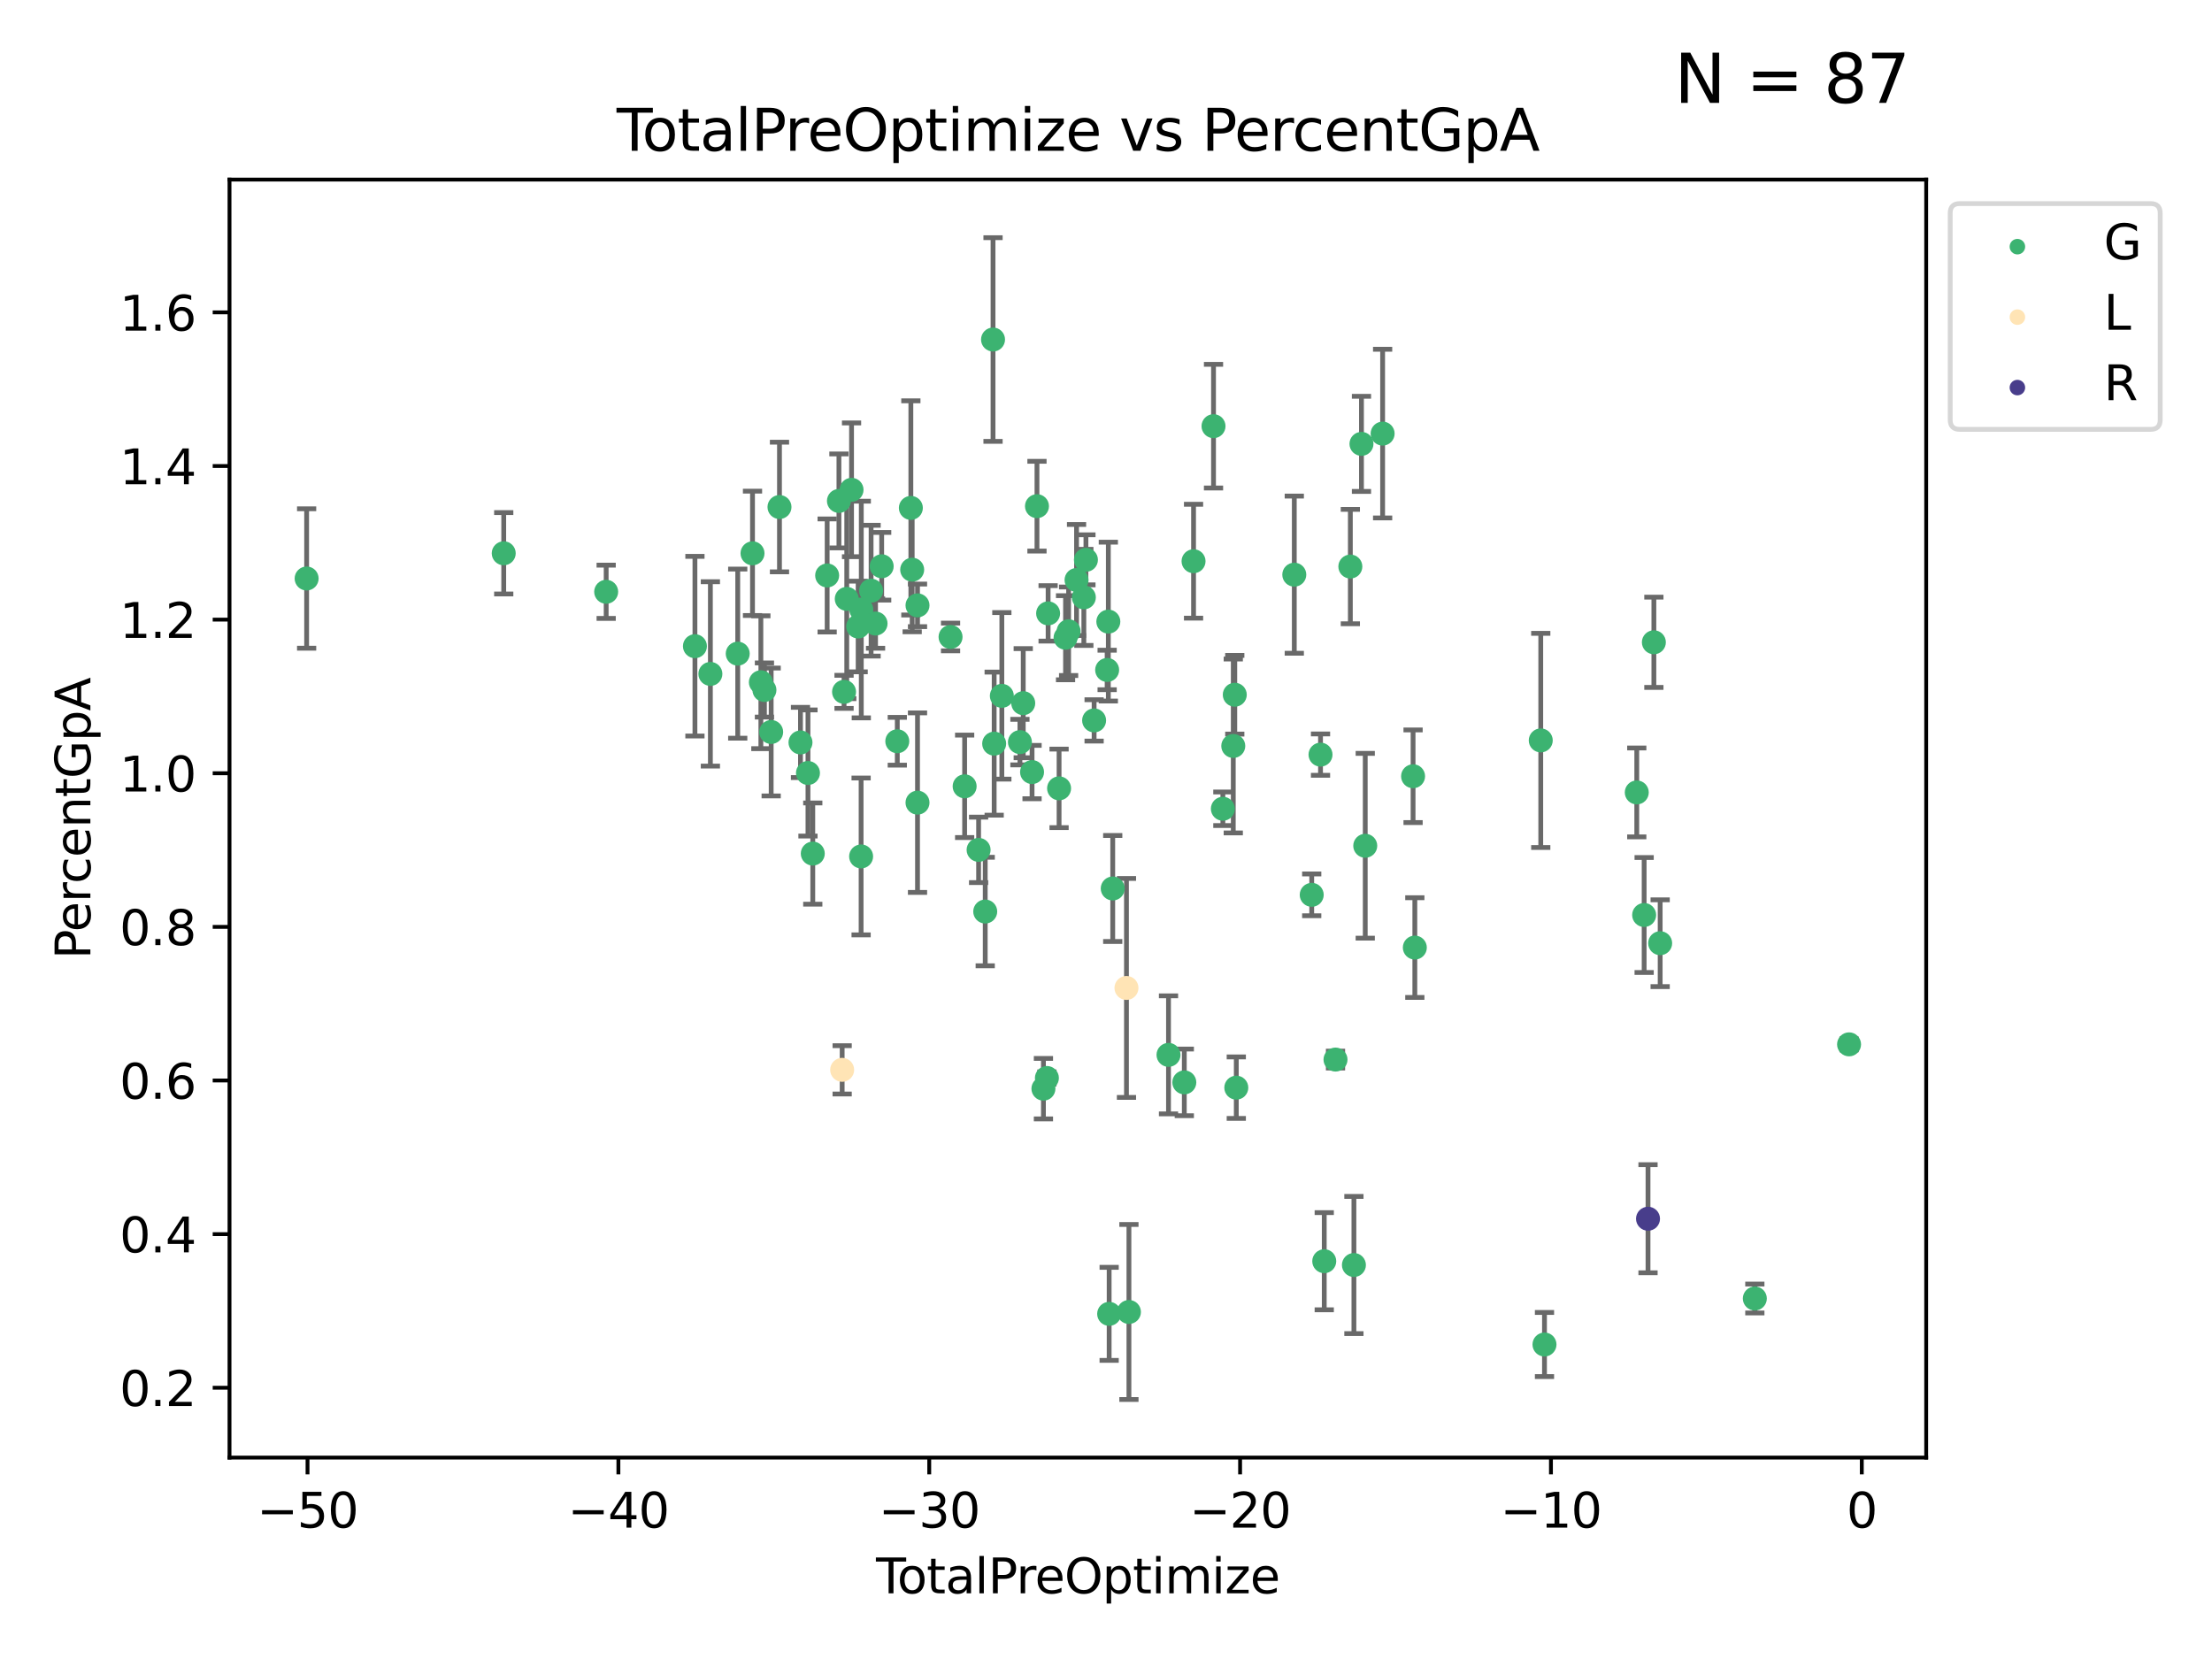 <?xml version="1.0" encoding="utf-8" standalone="no"?>
<!DOCTYPE svg PUBLIC "-//W3C//DTD SVG 1.1//EN"
  "http://www.w3.org/Graphics/SVG/1.1/DTD/svg11.dtd">
<svg xmlns:xlink="http://www.w3.org/1999/xlink" width="460.8pt" height="345.6pt" viewBox="0 0 460.8 345.6" xmlns="http://www.w3.org/2000/svg" version="1.1">
 <defs>
  <style type="text/css">*{stroke-linejoin: round; stroke-linecap: butt}</style>
 </defs>
 <g id="figure_1">
  <g id="patch_1">
   <path d="M 0 345.6 
L 460.8 345.6 
L 460.8 0 
L 0 0 
z
" style="fill: #ffffff"/>
  </g>
  <g id="axes_1">
   <g id="patch_2">
    <path d="M 47.81 303.64 
L 401.26 303.64 
L 401.26 37.411 
L 47.81 37.411 
z
" style="fill: #ffffff"/>
   </g>
   <g id="PathCollection_1">
    <defs>
     <path id="m135266bf49" d="M 0 1.118 
C 0.297 1.118 0.581 1 0.791 0.791 
C 1 0.581 1.118 0.297 1.118 0 
C 1.118 -0.297 1 -0.581 0.791 -0.791 
C 0.581 -1 0.297 -1.118 0 -1.118 
C -0.297 -1.118 -0.581 -1 -0.791 -0.791 
C -1 -0.581 -1.118 -0.297 -1.118 0 
C -1.118 0.297 -1 0.581 -0.791 0.791 
C -0.581 1 -0.297 1.118 0 1.118 
z
" style="stroke: #3cb371"/>
    </defs>
    <g clip-path="url(#p1ceda44c77)">
     <use xlink:href="#m135266bf49" x="63.876" y="120.51" style="fill: #3cb371; stroke: #3cb371"/>
     <use xlink:href="#m135266bf49" x="104.936" y="115.26" style="fill: #3cb371; stroke: #3cb371"/>
     <use xlink:href="#m135266bf49" x="126.277" y="123.279" style="fill: #3cb371; stroke: #3cb371"/>
     <use xlink:href="#m135266bf49" x="144.768" y="134.612" style="fill: #3cb371; stroke: #3cb371"/>
     <use xlink:href="#m135266bf49" x="147.986" y="140.388" style="fill: #3cb371; stroke: #3cb371"/>
     <use xlink:href="#m135266bf49" x="153.683" y="136.167" style="fill: #3cb371; stroke: #3cb371"/>
     <use xlink:href="#m135266bf49" x="156.762" y="115.266" style="fill: #3cb371; stroke: #3cb371"/>
     <use xlink:href="#m135266bf49" x="158.502" y="142.122" style="fill: #3cb371; stroke: #3cb371"/>
     <use xlink:href="#m135266bf49" x="159.246" y="143.74" style="fill: #3cb371; stroke: #3cb371"/>
     <use xlink:href="#m135266bf49" x="160.649" y="152.486" style="fill: #3cb371; stroke: #3cb371"/>
     <use xlink:href="#m135266bf49" x="162.381" y="105.623" style="fill: #3cb371; stroke: #3cb371"/>
     <use xlink:href="#m135266bf49" x="166.756" y="154.666" style="fill: #3cb371; stroke: #3cb371"/>
     <use xlink:href="#m135266bf49" x="168.315" y="161.028" style="fill: #3cb371; stroke: #3cb371"/>
     <use xlink:href="#m135266bf49" x="169.317" y="177.815" style="fill: #3cb371; stroke: #3cb371"/>
     <use xlink:href="#m135266bf49" x="172.311" y="119.879" style="fill: #3cb371; stroke: #3cb371"/>
     <use xlink:href="#m135266bf49" x="174.765" y="104.352" style="fill: #3cb371; stroke: #3cb371"/>
     <use xlink:href="#m135266bf49" x="175.832" y="144.125" style="fill: #3cb371; stroke: #3cb371"/>
     <use xlink:href="#m135266bf49" x="176.394" y="124.758" style="fill: #3cb371; stroke: #3cb371"/>
     <use xlink:href="#m135266bf49" x="177.393" y="102.036" style="fill: #3cb371; stroke: #3cb371"/>
     <use xlink:href="#m135266bf49" x="178.769" y="130.512" style="fill: #3cb371; stroke: #3cb371"/>
     <use xlink:href="#m135266bf49" x="179.385" y="178.411" style="fill: #3cb371; stroke: #3cb371"/>
     <use xlink:href="#m135266bf49" x="179.423" y="126.976" style="fill: #3cb371; stroke: #3cb371"/>
     <use xlink:href="#m135266bf49" x="181.465" y="123.047" style="fill: #3cb371; stroke: #3cb371"/>
     <use xlink:href="#m135266bf49" x="182.394" y="129.897" style="fill: #3cb371; stroke: #3cb371"/>
     <use xlink:href="#m135266bf49" x="183.67" y="117.964" style="fill: #3cb371; stroke: #3cb371"/>
     <use xlink:href="#m135266bf49" x="186.923" y="154.416" style="fill: #3cb371; stroke: #3cb371"/>
     <use xlink:href="#m135266bf49" x="189.749" y="105.806" style="fill: #3cb371; stroke: #3cb371"/>
     <use xlink:href="#m135266bf49" x="190.025" y="118.677" style="fill: #3cb371; stroke: #3cb371"/>
     <use xlink:href="#m135266bf49" x="191.134" y="126.106" style="fill: #3cb371; stroke: #3cb371"/>
     <use xlink:href="#m135266bf49" x="191.134" y="167.205" style="fill: #3cb371; stroke: #3cb371"/>
     <use xlink:href="#m135266bf49" x="198.018" y="132.688" style="fill: #3cb371; stroke: #3cb371"/>
     <use xlink:href="#m135266bf49" x="200.952" y="163.805" style="fill: #3cb371; stroke: #3cb371"/>
     <use xlink:href="#m135266bf49" x="203.861" y="177.045" style="fill: #3cb371; stroke: #3cb371"/>
     <use xlink:href="#m135266bf49" x="205.24" y="189.89" style="fill: #3cb371; stroke: #3cb371"/>
     <use xlink:href="#m135266bf49" x="206.866" y="70.729" style="fill: #3cb371; stroke: #3cb371"/>
     <use xlink:href="#m135266bf49" x="207.104" y="154.913" style="fill: #3cb371; stroke: #3cb371"/>
     <use xlink:href="#m135266bf49" x="208.703" y="144.958" style="fill: #3cb371; stroke: #3cb371"/>
     <use xlink:href="#m135266bf49" x="212.47" y="154.595" style="fill: #3cb371; stroke: #3cb371"/>
     <use xlink:href="#m135266bf49" x="213.159" y="146.484" style="fill: #3cb371; stroke: #3cb371"/>
     <use xlink:href="#m135266bf49" x="214.996" y="160.836" style="fill: #3cb371; stroke: #3cb371"/>
     <use xlink:href="#m135266bf49" x="216.021" y="105.445" style="fill: #3cb371; stroke: #3cb371"/>
     <use xlink:href="#m135266bf49" x="217.366" y="226.79" style="fill: #3cb371; stroke: #3cb371"/>
     <use xlink:href="#m135266bf49" x="218.089" y="224.565" style="fill: #3cb371; stroke: #3cb371"/>
     <use xlink:href="#m135266bf49" x="218.342" y="127.776" style="fill: #3cb371; stroke: #3cb371"/>
     <use xlink:href="#m135266bf49" x="220.626" y="164.227" style="fill: #3cb371; stroke: #3cb371"/>
     <use xlink:href="#m135266bf49" x="221.974" y="132.852" style="fill: #3cb371; stroke: #3cb371"/>
     <use xlink:href="#m135266bf49" x="222.612" y="131.502" style="fill: #3cb371; stroke: #3cb371"/>
     <use xlink:href="#m135266bf49" x="224.264" y="120.823" style="fill: #3cb371; stroke: #3cb371"/>
     <use xlink:href="#m135266bf49" x="225.784" y="124.442" style="fill: #3cb371; stroke: #3cb371"/>
     <use xlink:href="#m135266bf49" x="226.218" y="116.623" style="fill: #3cb371; stroke: #3cb371"/>
     <use xlink:href="#m135266bf49" x="227.924" y="150.075" style="fill: #3cb371; stroke: #3cb371"/>
     <use xlink:href="#m135266bf49" x="230.638" y="139.562" style="fill: #3cb371; stroke: #3cb371"/>
     <use xlink:href="#m135266bf49" x="230.886" y="129.493" style="fill: #3cb371; stroke: #3cb371"/>
     <use xlink:href="#m135266bf49" x="231.057" y="273.7" style="fill: #3cb371; stroke: #3cb371"/>
     <use xlink:href="#m135266bf49" x="231.803" y="185.088" style="fill: #3cb371; stroke: #3cb371"/>
     <use xlink:href="#m135266bf49" x="235.177" y="273.308" style="fill: #3cb371; stroke: #3cb371"/>
     <use xlink:href="#m135266bf49" x="243.422" y="219.749" style="fill: #3cb371; stroke: #3cb371"/>
     <use xlink:href="#m135266bf49" x="246.713" y="225.479" style="fill: #3cb371; stroke: #3cb371"/>
     <use xlink:href="#m135266bf49" x="248.638" y="116.911" style="fill: #3cb371; stroke: #3cb371"/>
     <use xlink:href="#m135266bf49" x="252.798" y="88.778" style="fill: #3cb371; stroke: #3cb371"/>
     <use xlink:href="#m135266bf49" x="254.745" y="168.48" style="fill: #3cb371; stroke: #3cb371"/>
     <use xlink:href="#m135266bf49" x="256.914" y="155.4" style="fill: #3cb371; stroke: #3cb371"/>
     <use xlink:href="#m135266bf49" x="257.226" y="144.726" style="fill: #3cb371; stroke: #3cb371"/>
     <use xlink:href="#m135266bf49" x="257.543" y="226.581" style="fill: #3cb371; stroke: #3cb371"/>
     <use xlink:href="#m135266bf49" x="269.625" y="119.714" style="fill: #3cb371; stroke: #3cb371"/>
     <use xlink:href="#m135266bf49" x="273.255" y="186.411" style="fill: #3cb371; stroke: #3cb371"/>
     <use xlink:href="#m135266bf49" x="275.088" y="157.201" style="fill: #3cb371; stroke: #3cb371"/>
     <use xlink:href="#m135266bf49" x="275.866" y="262.732" style="fill: #3cb371; stroke: #3cb371"/>
     <use xlink:href="#m135266bf49" x="278.211" y="220.727" style="fill: #3cb371; stroke: #3cb371"/>
     <use xlink:href="#m135266bf49" x="281.302" y="118.023" style="fill: #3cb371; stroke: #3cb371"/>
     <use xlink:href="#m135266bf49" x="282.045" y="263.524" style="fill: #3cb371; stroke: #3cb371"/>
     <use xlink:href="#m135266bf49" x="283.619" y="92.466" style="fill: #3cb371; stroke: #3cb371"/>
     <use xlink:href="#m135266bf49" x="284.406" y="176.191" style="fill: #3cb371; stroke: #3cb371"/>
     <use xlink:href="#m135266bf49" x="288.026" y="90.326" style="fill: #3cb371; stroke: #3cb371"/>
     <use xlink:href="#m135266bf49" x="294.37" y="161.707" style="fill: #3cb371; stroke: #3cb371"/>
     <use xlink:href="#m135266bf49" x="294.734" y="197.397" style="fill: #3cb371; stroke: #3cb371"/>
     <use xlink:href="#m135266bf49" x="320.968" y="154.241" style="fill: #3cb371; stroke: #3cb371"/>
     <use xlink:href="#m135266bf49" x="321.745" y="280.085" style="fill: #3cb371; stroke: #3cb371"/>
     <use xlink:href="#m135266bf49" x="340.97" y="165.078" style="fill: #3cb371; stroke: #3cb371"/>
     <use xlink:href="#m135266bf49" x="342.505" y="190.61" style="fill: #3cb371; stroke: #3cb371"/>
     <use xlink:href="#m135266bf49" x="344.532" y="133.799" style="fill: #3cb371; stroke: #3cb371"/>
     <use xlink:href="#m135266bf49" x="345.842" y="196.487" style="fill: #3cb371; stroke: #3cb371"/>
     <use xlink:href="#m135266bf49" x="365.565" y="270.501" style="fill: #3cb371; stroke: #3cb371"/>
     <use xlink:href="#m135266bf49" x="385.194" y="217.558" style="fill: #3cb371; stroke: #3cb371"/>
    </g>
   </g>
   <g id="PathCollection_2">
    <defs>
     <path id="m4dbff95169" d="M 0 1.118 
C 0.297 1.118 0.581 1 0.791 0.791 
C 1 0.581 1.118 0.297 1.118 0 
C 1.118 -0.297 1 -0.581 0.791 -0.791 
C 0.581 -1 0.297 -1.118 0 -1.118 
C -0.297 -1.118 -0.581 -1 -0.791 -0.791 
C -1 -0.581 -1.118 -0.297 -1.118 0 
C -1.118 0.297 -1 0.581 -0.791 0.791 
C -0.581 1 -0.297 1.118 0 1.118 
z
" style="stroke: #ffe4b5"/>
    </defs>
    <g clip-path="url(#p1ceda44c77)">
     <use xlink:href="#m4dbff95169" x="175.438" y="222.864" style="fill: #ffe4b5; stroke: #ffe4b5"/>
     <use xlink:href="#m4dbff95169" x="234.663" y="205.808" style="fill: #ffe4b5; stroke: #ffe4b5"/>
    </g>
   </g>
   <g id="PathCollection_3">
    <defs>
     <path id="m990ff40e1e" d="M 0 1.118 
C 0.297 1.118 0.581 1 0.791 0.791 
C 1 0.581 1.118 0.297 1.118 0 
C 1.118 -0.297 1 -0.581 0.791 -0.791 
C 0.581 -1 0.297 -1.118 0 -1.118 
C -0.297 -1.118 -0.581 -1 -0.791 -0.791 
C -1 -0.581 -1.118 -0.297 -1.118 0 
C -1.118 0.297 -1 0.581 -0.791 0.791 
C -0.581 1 -0.297 1.118 0 1.118 
z
" style="stroke: #483d8b"/>
    </defs>
    <g clip-path="url(#p1ceda44c77)">
     <use xlink:href="#m990ff40e1e" x="343.312" y="253.885" style="fill: #483d8b; stroke: #483d8b"/>
    </g>
   </g>
   <g id="matplotlib.axis_1">
    <g id="xtick_1">
     <g id="line2d_1">
      <defs>
       <path id="m4b67caed8a" d="M 0 0 
L 0 3.5 
" style="stroke: #000000; stroke-width: 0.8"/>
      </defs>
      <g>
       <use xlink:href="#m4b67caed8a" x="64.063" y="303.64" style="stroke: #000000; stroke-width: 0.8"/>
      </g>
     </g>
     <g id="text_1">
      <!-- −50 -->
      <g transform="translate(53.511 318.238)scale(0.1 -0.1)">
       <defs>
        <path id="DejaVuSans-2212" d="M 678 2272 
L 4684 2272 
L 4684 1741 
L 678 1741 
L 678 2272 
z
" transform="scale(0.016)"/>
        <path id="DejaVuSans-35" d="M 691 4666 
L 3169 4666 
L 3169 4134 
L 1269 4134 
L 1269 2991 
Q 1406 3038 1543 3061 
Q 1681 3084 1819 3084 
Q 2600 3084 3056 2656 
Q 3513 2228 3513 1497 
Q 3513 744 3044 326 
Q 2575 -91 1722 -91 
Q 1428 -91 1123 -41 
Q 819 9 494 109 
L 494 744 
Q 775 591 1075 516 
Q 1375 441 1709 441 
Q 2250 441 2565 725 
Q 2881 1009 2881 1497 
Q 2881 1984 2565 2268 
Q 2250 2553 1709 2553 
Q 1456 2553 1204 2497 
Q 953 2441 691 2322 
L 691 4666 
z
" transform="scale(0.016)"/>
        <path id="DejaVuSans-30" d="M 2034 4250 
Q 1547 4250 1301 3770 
Q 1056 3291 1056 2328 
Q 1056 1369 1301 889 
Q 1547 409 2034 409 
Q 2525 409 2770 889 
Q 3016 1369 3016 2328 
Q 3016 3291 2770 3770 
Q 2525 4250 2034 4250 
z
M 2034 4750 
Q 2819 4750 3233 4129 
Q 3647 3509 3647 2328 
Q 3647 1150 3233 529 
Q 2819 -91 2034 -91 
Q 1250 -91 836 529 
Q 422 1150 422 2328 
Q 422 3509 836 4129 
Q 1250 4750 2034 4750 
z
" transform="scale(0.016)"/>
       </defs>
       <use xlink:href="#DejaVuSans-2212"/>
       <use xlink:href="#DejaVuSans-35" x="83.789"/>
       <use xlink:href="#DejaVuSans-30" x="147.412"/>
      </g>
     </g>
    </g>
    <g id="xtick_2">
     <g id="line2d_2">
      <g>
       <use xlink:href="#m4b67caed8a" x="128.82" y="303.64" style="stroke: #000000; stroke-width: 0.8"/>
      </g>
     </g>
     <g id="text_2">
      <!-- −40 -->
      <g transform="translate(118.268 318.238)scale(0.1 -0.1)">
       <defs>
        <path id="DejaVuSans-34" d="M 2419 4116 
L 825 1625 
L 2419 1625 
L 2419 4116 
z
M 2253 4666 
L 3047 4666 
L 3047 1625 
L 3713 1625 
L 3713 1100 
L 3047 1100 
L 3047 0 
L 2419 0 
L 2419 1100 
L 313 1100 
L 313 1709 
L 2253 4666 
z
" transform="scale(0.016)"/>
       </defs>
       <use xlink:href="#DejaVuSans-2212"/>
       <use xlink:href="#DejaVuSans-34" x="83.789"/>
       <use xlink:href="#DejaVuSans-30" x="147.412"/>
      </g>
     </g>
    </g>
    <g id="xtick_3">
     <g id="line2d_3">
      <g>
       <use xlink:href="#m4b67caed8a" x="193.577" y="303.64" style="stroke: #000000; stroke-width: 0.8"/>
      </g>
     </g>
     <g id="text_3">
      <!-- −30 -->
      <g transform="translate(183.024 318.238)scale(0.1 -0.1)">
       <defs>
        <path id="DejaVuSans-33" d="M 2597 2516 
Q 3050 2419 3304 2112 
Q 3559 1806 3559 1356 
Q 3559 666 3084 287 
Q 2609 -91 1734 -91 
Q 1441 -91 1130 -33 
Q 819 25 488 141 
L 488 750 
Q 750 597 1062 519 
Q 1375 441 1716 441 
Q 2309 441 2620 675 
Q 2931 909 2931 1356 
Q 2931 1769 2642 2001 
Q 2353 2234 1838 2234 
L 1294 2234 
L 1294 2753 
L 1863 2753 
Q 2328 2753 2575 2939 
Q 2822 3125 2822 3475 
Q 2822 3834 2567 4026 
Q 2313 4219 1838 4219 
Q 1578 4219 1281 4162 
Q 984 4106 628 3988 
L 628 4550 
Q 988 4650 1302 4700 
Q 1616 4750 1894 4750 
Q 2613 4750 3031 4423 
Q 3450 4097 3450 3541 
Q 3450 3153 3228 2886 
Q 3006 2619 2597 2516 
z
" transform="scale(0.016)"/>
       </defs>
       <use xlink:href="#DejaVuSans-2212"/>
       <use xlink:href="#DejaVuSans-33" x="83.789"/>
       <use xlink:href="#DejaVuSans-30" x="147.412"/>
      </g>
     </g>
    </g>
    <g id="xtick_4">
     <g id="line2d_4">
      <g>
       <use xlink:href="#m4b67caed8a" x="258.334" y="303.64" style="stroke: #000000; stroke-width: 0.8"/>
      </g>
     </g>
     <g id="text_4">
      <!-- −20 -->
      <g transform="translate(247.781 318.238)scale(0.1 -0.1)">
       <defs>
        <path id="DejaVuSans-32" d="M 1228 531 
L 3431 531 
L 3431 0 
L 469 0 
L 469 531 
Q 828 903 1448 1529 
Q 2069 2156 2228 2338 
Q 2531 2678 2651 2914 
Q 2772 3150 2772 3378 
Q 2772 3750 2511 3984 
Q 2250 4219 1831 4219 
Q 1534 4219 1204 4116 
Q 875 4013 500 3803 
L 500 4441 
Q 881 4594 1212 4672 
Q 1544 4750 1819 4750 
Q 2544 4750 2975 4387 
Q 3406 4025 3406 3419 
Q 3406 3131 3298 2873 
Q 3191 2616 2906 2266 
Q 2828 2175 2409 1742 
Q 1991 1309 1228 531 
z
" transform="scale(0.016)"/>
       </defs>
       <use xlink:href="#DejaVuSans-2212"/>
       <use xlink:href="#DejaVuSans-32" x="83.789"/>
       <use xlink:href="#DejaVuSans-30" x="147.412"/>
      </g>
     </g>
    </g>
    <g id="xtick_5">
     <g id="line2d_5">
      <g>
       <use xlink:href="#m4b67caed8a" x="323.091" y="303.64" style="stroke: #000000; stroke-width: 0.8"/>
      </g>
     </g>
     <g id="text_5">
      <!-- −10 -->
      <g transform="translate(312.538 318.238)scale(0.1 -0.1)">
       <defs>
        <path id="DejaVuSans-31" d="M 794 531 
L 1825 531 
L 1825 4091 
L 703 3866 
L 703 4441 
L 1819 4666 
L 2450 4666 
L 2450 531 
L 3481 531 
L 3481 0 
L 794 0 
L 794 531 
z
" transform="scale(0.016)"/>
       </defs>
       <use xlink:href="#DejaVuSans-2212"/>
       <use xlink:href="#DejaVuSans-31" x="83.789"/>
       <use xlink:href="#DejaVuSans-30" x="147.412"/>
      </g>
     </g>
    </g>
    <g id="xtick_6">
     <g id="line2d_6">
      <g>
       <use xlink:href="#m4b67caed8a" x="387.847" y="303.64" style="stroke: #000000; stroke-width: 0.8"/>
      </g>
     </g>
     <g id="text_6">
      <!-- 0 -->
      <g transform="translate(384.666 318.238)scale(0.1 -0.1)">
       <use xlink:href="#DejaVuSans-30"/>
      </g>
     </g>
    </g>
    <g id="text_7">
     <!-- TotalPreOptimize -->
     <g transform="translate(182.492 331.917)scale(0.1 -0.1)">
      <defs>
       <path id="DejaVuSans-54" d="M -19 4666 
L 3928 4666 
L 3928 4134 
L 2272 4134 
L 2272 0 
L 1638 0 
L 1638 4134 
L -19 4134 
L -19 4666 
z
" transform="scale(0.016)"/>
       <path id="DejaVuSans-6f" d="M 1959 3097 
Q 1497 3097 1228 2736 
Q 959 2375 959 1747 
Q 959 1119 1226 758 
Q 1494 397 1959 397 
Q 2419 397 2687 759 
Q 2956 1122 2956 1747 
Q 2956 2369 2687 2733 
Q 2419 3097 1959 3097 
z
M 1959 3584 
Q 2709 3584 3137 3096 
Q 3566 2609 3566 1747 
Q 3566 888 3137 398 
Q 2709 -91 1959 -91 
Q 1206 -91 779 398 
Q 353 888 353 1747 
Q 353 2609 779 3096 
Q 1206 3584 1959 3584 
z
" transform="scale(0.016)"/>
       <path id="DejaVuSans-74" d="M 1172 4494 
L 1172 3500 
L 2356 3500 
L 2356 3053 
L 1172 3053 
L 1172 1153 
Q 1172 725 1289 603 
Q 1406 481 1766 481 
L 2356 481 
L 2356 0 
L 1766 0 
Q 1100 0 847 248 
Q 594 497 594 1153 
L 594 3053 
L 172 3053 
L 172 3500 
L 594 3500 
L 594 4494 
L 1172 4494 
z
" transform="scale(0.016)"/>
       <path id="DejaVuSans-61" d="M 2194 1759 
Q 1497 1759 1228 1600 
Q 959 1441 959 1056 
Q 959 750 1161 570 
Q 1363 391 1709 391 
Q 2188 391 2477 730 
Q 2766 1069 2766 1631 
L 2766 1759 
L 2194 1759 
z
M 3341 1997 
L 3341 0 
L 2766 0 
L 2766 531 
Q 2569 213 2275 61 
Q 1981 -91 1556 -91 
Q 1019 -91 701 211 
Q 384 513 384 1019 
Q 384 1609 779 1909 
Q 1175 2209 1959 2209 
L 2766 2209 
L 2766 2266 
Q 2766 2663 2505 2880 
Q 2244 3097 1772 3097 
Q 1472 3097 1187 3025 
Q 903 2953 641 2809 
L 641 3341 
Q 956 3463 1253 3523 
Q 1550 3584 1831 3584 
Q 2591 3584 2966 3190 
Q 3341 2797 3341 1997 
z
" transform="scale(0.016)"/>
       <path id="DejaVuSans-6c" d="M 603 4863 
L 1178 4863 
L 1178 0 
L 603 0 
L 603 4863 
z
" transform="scale(0.016)"/>
       <path id="DejaVuSans-50" d="M 1259 4147 
L 1259 2394 
L 2053 2394 
Q 2494 2394 2734 2622 
Q 2975 2850 2975 3272 
Q 2975 3691 2734 3919 
Q 2494 4147 2053 4147 
L 1259 4147 
z
M 628 4666 
L 2053 4666 
Q 2838 4666 3239 4311 
Q 3641 3956 3641 3272 
Q 3641 2581 3239 2228 
Q 2838 1875 2053 1875 
L 1259 1875 
L 1259 0 
L 628 0 
L 628 4666 
z
" transform="scale(0.016)"/>
       <path id="DejaVuSans-72" d="M 2631 2963 
Q 2534 3019 2420 3045 
Q 2306 3072 2169 3072 
Q 1681 3072 1420 2755 
Q 1159 2438 1159 1844 
L 1159 0 
L 581 0 
L 581 3500 
L 1159 3500 
L 1159 2956 
Q 1341 3275 1631 3429 
Q 1922 3584 2338 3584 
Q 2397 3584 2469 3576 
Q 2541 3569 2628 3553 
L 2631 2963 
z
" transform="scale(0.016)"/>
       <path id="DejaVuSans-65" d="M 3597 1894 
L 3597 1613 
L 953 1613 
Q 991 1019 1311 708 
Q 1631 397 2203 397 
Q 2534 397 2845 478 
Q 3156 559 3463 722 
L 3463 178 
Q 3153 47 2828 -22 
Q 2503 -91 2169 -91 
Q 1331 -91 842 396 
Q 353 884 353 1716 
Q 353 2575 817 3079 
Q 1281 3584 2069 3584 
Q 2775 3584 3186 3129 
Q 3597 2675 3597 1894 
z
M 3022 2063 
Q 3016 2534 2758 2815 
Q 2500 3097 2075 3097 
Q 1594 3097 1305 2825 
Q 1016 2553 972 2059 
L 3022 2063 
z
" transform="scale(0.016)"/>
       <path id="DejaVuSans-4f" d="M 2522 4238 
Q 1834 4238 1429 3725 
Q 1025 3213 1025 2328 
Q 1025 1447 1429 934 
Q 1834 422 2522 422 
Q 3209 422 3611 934 
Q 4013 1447 4013 2328 
Q 4013 3213 3611 3725 
Q 3209 4238 2522 4238 
z
M 2522 4750 
Q 3503 4750 4090 4092 
Q 4678 3434 4678 2328 
Q 4678 1225 4090 567 
Q 3503 -91 2522 -91 
Q 1538 -91 948 565 
Q 359 1222 359 2328 
Q 359 3434 948 4092 
Q 1538 4750 2522 4750 
z
" transform="scale(0.016)"/>
       <path id="DejaVuSans-70" d="M 1159 525 
L 1159 -1331 
L 581 -1331 
L 581 3500 
L 1159 3500 
L 1159 2969 
Q 1341 3281 1617 3432 
Q 1894 3584 2278 3584 
Q 2916 3584 3314 3078 
Q 3713 2572 3713 1747 
Q 3713 922 3314 415 
Q 2916 -91 2278 -91 
Q 1894 -91 1617 61 
Q 1341 213 1159 525 
z
M 3116 1747 
Q 3116 2381 2855 2742 
Q 2594 3103 2138 3103 
Q 1681 3103 1420 2742 
Q 1159 2381 1159 1747 
Q 1159 1113 1420 752 
Q 1681 391 2138 391 
Q 2594 391 2855 752 
Q 3116 1113 3116 1747 
z
" transform="scale(0.016)"/>
       <path id="DejaVuSans-69" d="M 603 3500 
L 1178 3500 
L 1178 0 
L 603 0 
L 603 3500 
z
M 603 4863 
L 1178 4863 
L 1178 4134 
L 603 4134 
L 603 4863 
z
" transform="scale(0.016)"/>
       <path id="DejaVuSans-6d" d="M 3328 2828 
Q 3544 3216 3844 3400 
Q 4144 3584 4550 3584 
Q 5097 3584 5394 3201 
Q 5691 2819 5691 2113 
L 5691 0 
L 5113 0 
L 5113 2094 
Q 5113 2597 4934 2840 
Q 4756 3084 4391 3084 
Q 3944 3084 3684 2787 
Q 3425 2491 3425 1978 
L 3425 0 
L 2847 0 
L 2847 2094 
Q 2847 2600 2669 2842 
Q 2491 3084 2119 3084 
Q 1678 3084 1418 2786 
Q 1159 2488 1159 1978 
L 1159 0 
L 581 0 
L 581 3500 
L 1159 3500 
L 1159 2956 
Q 1356 3278 1631 3431 
Q 1906 3584 2284 3584 
Q 2666 3584 2933 3390 
Q 3200 3197 3328 2828 
z
" transform="scale(0.016)"/>
       <path id="DejaVuSans-7a" d="M 353 3500 
L 3084 3500 
L 3084 2975 
L 922 459 
L 3084 459 
L 3084 0 
L 275 0 
L 275 525 
L 2438 3041 
L 353 3041 
L 353 3500 
z
" transform="scale(0.016)"/>
      </defs>
      <use xlink:href="#DejaVuSans-54"/>
      <use xlink:href="#DejaVuSans-6f" x="44.084"/>
      <use xlink:href="#DejaVuSans-74" x="105.266"/>
      <use xlink:href="#DejaVuSans-61" x="144.475"/>
      <use xlink:href="#DejaVuSans-6c" x="205.754"/>
      <use xlink:href="#DejaVuSans-50" x="233.537"/>
      <use xlink:href="#DejaVuSans-72" x="292.09"/>
      <use xlink:href="#DejaVuSans-65" x="330.953"/>
      <use xlink:href="#DejaVuSans-4f" x="392.477"/>
      <use xlink:href="#DejaVuSans-70" x="471.188"/>
      <use xlink:href="#DejaVuSans-74" x="534.664"/>
      <use xlink:href="#DejaVuSans-69" x="573.873"/>
      <use xlink:href="#DejaVuSans-6d" x="601.656"/>
      <use xlink:href="#DejaVuSans-69" x="699.068"/>
      <use xlink:href="#DejaVuSans-7a" x="726.852"/>
      <use xlink:href="#DejaVuSans-65" x="779.342"/>
     </g>
    </g>
   </g>
   <g id="matplotlib.axis_2">
    <g id="ytick_1">
     <g id="line2d_7">
      <defs>
       <path id="m061e339a01" d="M 0 0 
L -3.5 0 
" style="stroke: #000000; stroke-width: 0.8"/>
      </defs>
      <g>
       <use xlink:href="#m061e339a01" x="47.81" y="289.093" style="stroke: #000000; stroke-width: 0.8"/>
      </g>
     </g>
     <g id="text_8">
      <!-- 0.2 -->
      <g transform="translate(24.907 292.892)scale(0.1 -0.1)">
       <defs>
        <path id="DejaVuSans-2e" d="M 684 794 
L 1344 794 
L 1344 0 
L 684 0 
L 684 794 
z
" transform="scale(0.016)"/>
       </defs>
       <use xlink:href="#DejaVuSans-30"/>
       <use xlink:href="#DejaVuSans-2e" x="63.623"/>
       <use xlink:href="#DejaVuSans-32" x="95.41"/>
      </g>
     </g>
    </g>
    <g id="ytick_2">
     <g id="line2d_8">
      <g>
       <use xlink:href="#m061e339a01" x="47.81" y="257.091" style="stroke: #000000; stroke-width: 0.8"/>
      </g>
     </g>
     <g id="text_9">
      <!-- 0.4 -->
      <g transform="translate(24.907 260.89)scale(0.1 -0.1)">
       <use xlink:href="#DejaVuSans-30"/>
       <use xlink:href="#DejaVuSans-2e" x="63.623"/>
       <use xlink:href="#DejaVuSans-34" x="95.41"/>
      </g>
     </g>
    </g>
    <g id="ytick_3">
     <g id="line2d_9">
      <g>
       <use xlink:href="#m061e339a01" x="47.81" y="225.088" style="stroke: #000000; stroke-width: 0.8"/>
      </g>
     </g>
     <g id="text_10">
      <!-- 0.6 -->
      <g transform="translate(24.907 228.887)scale(0.1 -0.1)">
       <defs>
        <path id="DejaVuSans-36" d="M 2113 2584 
Q 1688 2584 1439 2293 
Q 1191 2003 1191 1497 
Q 1191 994 1439 701 
Q 1688 409 2113 409 
Q 2538 409 2786 701 
Q 3034 994 3034 1497 
Q 3034 2003 2786 2293 
Q 2538 2584 2113 2584 
z
M 3366 4563 
L 3366 3988 
Q 3128 4100 2886 4159 
Q 2644 4219 2406 4219 
Q 1781 4219 1451 3797 
Q 1122 3375 1075 2522 
Q 1259 2794 1537 2939 
Q 1816 3084 2150 3084 
Q 2853 3084 3261 2657 
Q 3669 2231 3669 1497 
Q 3669 778 3244 343 
Q 2819 -91 2113 -91 
Q 1303 -91 875 529 
Q 447 1150 447 2328 
Q 447 3434 972 4092 
Q 1497 4750 2381 4750 
Q 2619 4750 2861 4703 
Q 3103 4656 3366 4563 
z
" transform="scale(0.016)"/>
       </defs>
       <use xlink:href="#DejaVuSans-30"/>
       <use xlink:href="#DejaVuSans-2e" x="63.623"/>
       <use xlink:href="#DejaVuSans-36" x="95.41"/>
      </g>
     </g>
    </g>
    <g id="ytick_4">
     <g id="line2d_10">
      <g>
       <use xlink:href="#m061e339a01" x="47.81" y="193.086" style="stroke: #000000; stroke-width: 0.8"/>
      </g>
     </g>
     <g id="text_11">
      <!-- 0.8 -->
      <g transform="translate(24.907 196.885)scale(0.1 -0.1)">
       <defs>
        <path id="DejaVuSans-38" d="M 2034 2216 
Q 1584 2216 1326 1975 
Q 1069 1734 1069 1313 
Q 1069 891 1326 650 
Q 1584 409 2034 409 
Q 2484 409 2743 651 
Q 3003 894 3003 1313 
Q 3003 1734 2745 1975 
Q 2488 2216 2034 2216 
z
M 1403 2484 
Q 997 2584 770 2862 
Q 544 3141 544 3541 
Q 544 4100 942 4425 
Q 1341 4750 2034 4750 
Q 2731 4750 3128 4425 
Q 3525 4100 3525 3541 
Q 3525 3141 3298 2862 
Q 3072 2584 2669 2484 
Q 3125 2378 3379 2068 
Q 3634 1759 3634 1313 
Q 3634 634 3220 271 
Q 2806 -91 2034 -91 
Q 1263 -91 848 271 
Q 434 634 434 1313 
Q 434 1759 690 2068 
Q 947 2378 1403 2484 
z
M 1172 3481 
Q 1172 3119 1398 2916 
Q 1625 2713 2034 2713 
Q 2441 2713 2670 2916 
Q 2900 3119 2900 3481 
Q 2900 3844 2670 4047 
Q 2441 4250 2034 4250 
Q 1625 4250 1398 4047 
Q 1172 3844 1172 3481 
z
" transform="scale(0.016)"/>
       </defs>
       <use xlink:href="#DejaVuSans-30"/>
       <use xlink:href="#DejaVuSans-2e" x="63.623"/>
       <use xlink:href="#DejaVuSans-38" x="95.41"/>
      </g>
     </g>
    </g>
    <g id="ytick_5">
     <g id="line2d_11">
      <g>
       <use xlink:href="#m061e339a01" x="47.81" y="161.083" style="stroke: #000000; stroke-width: 0.8"/>
      </g>
     </g>
     <g id="text_12">
      <!-- 1.0 -->
      <g transform="translate(24.907 164.882)scale(0.1 -0.1)">
       <use xlink:href="#DejaVuSans-31"/>
       <use xlink:href="#DejaVuSans-2e" x="63.623"/>
       <use xlink:href="#DejaVuSans-30" x="95.41"/>
      </g>
     </g>
    </g>
    <g id="ytick_6">
     <g id="line2d_12">
      <g>
       <use xlink:href="#m061e339a01" x="47.81" y="129.081" style="stroke: #000000; stroke-width: 0.8"/>
      </g>
     </g>
     <g id="text_13">
      <!-- 1.2 -->
      <g transform="translate(24.907 132.88)scale(0.1 -0.1)">
       <use xlink:href="#DejaVuSans-31"/>
       <use xlink:href="#DejaVuSans-2e" x="63.623"/>
       <use xlink:href="#DejaVuSans-32" x="95.41"/>
      </g>
     </g>
    </g>
    <g id="ytick_7">
     <g id="line2d_13">
      <g>
       <use xlink:href="#m061e339a01" x="47.81" y="97.078" style="stroke: #000000; stroke-width: 0.8"/>
      </g>
     </g>
     <g id="text_14">
      <!-- 1.4 -->
      <g transform="translate(24.907 100.877)scale(0.1 -0.1)">
       <use xlink:href="#DejaVuSans-31"/>
       <use xlink:href="#DejaVuSans-2e" x="63.623"/>
       <use xlink:href="#DejaVuSans-34" x="95.41"/>
      </g>
     </g>
    </g>
    <g id="ytick_8">
     <g id="line2d_14">
      <g>
       <use xlink:href="#m061e339a01" x="47.81" y="65.076" style="stroke: #000000; stroke-width: 0.8"/>
      </g>
     </g>
     <g id="text_15">
      <!-- 1.6 -->
      <g transform="translate(24.907 68.875)scale(0.1 -0.1)">
       <use xlink:href="#DejaVuSans-31"/>
       <use xlink:href="#DejaVuSans-2e" x="63.623"/>
       <use xlink:href="#DejaVuSans-36" x="95.41"/>
      </g>
     </g>
    </g>
    <g id="text_16">
     <!-- PercentGpA -->
     <g transform="translate(18.827 199.802)rotate(-90)scale(0.1 -0.1)">
      <defs>
       <path id="DejaVuSans-63" d="M 3122 3366 
L 3122 2828 
Q 2878 2963 2633 3030 
Q 2388 3097 2138 3097 
Q 1578 3097 1268 2742 
Q 959 2388 959 1747 
Q 959 1106 1268 751 
Q 1578 397 2138 397 
Q 2388 397 2633 464 
Q 2878 531 3122 666 
L 3122 134 
Q 2881 22 2623 -34 
Q 2366 -91 2075 -91 
Q 1284 -91 818 406 
Q 353 903 353 1747 
Q 353 2603 823 3093 
Q 1294 3584 2113 3584 
Q 2378 3584 2631 3529 
Q 2884 3475 3122 3366 
z
" transform="scale(0.016)"/>
       <path id="DejaVuSans-6e" d="M 3513 2113 
L 3513 0 
L 2938 0 
L 2938 2094 
Q 2938 2591 2744 2837 
Q 2550 3084 2163 3084 
Q 1697 3084 1428 2787 
Q 1159 2491 1159 1978 
L 1159 0 
L 581 0 
L 581 3500 
L 1159 3500 
L 1159 2956 
Q 1366 3272 1645 3428 
Q 1925 3584 2291 3584 
Q 2894 3584 3203 3211 
Q 3513 2838 3513 2113 
z
" transform="scale(0.016)"/>
       <path id="DejaVuSans-47" d="M 3809 666 
L 3809 1919 
L 2778 1919 
L 2778 2438 
L 4434 2438 
L 4434 434 
Q 4069 175 3628 42 
Q 3188 -91 2688 -91 
Q 1594 -91 976 548 
Q 359 1188 359 2328 
Q 359 3472 976 4111 
Q 1594 4750 2688 4750 
Q 3144 4750 3555 4637 
Q 3966 4525 4313 4306 
L 4313 3634 
Q 3963 3931 3569 4081 
Q 3175 4231 2741 4231 
Q 1884 4231 1454 3753 
Q 1025 3275 1025 2328 
Q 1025 1384 1454 906 
Q 1884 428 2741 428 
Q 3075 428 3337 486 
Q 3600 544 3809 666 
z
" transform="scale(0.016)"/>
       <path id="DejaVuSans-41" d="M 2188 4044 
L 1331 1722 
L 3047 1722 
L 2188 4044 
z
M 1831 4666 
L 2547 4666 
L 4325 0 
L 3669 0 
L 3244 1197 
L 1141 1197 
L 716 0 
L 50 0 
L 1831 4666 
z
" transform="scale(0.016)"/>
      </defs>
      <use xlink:href="#DejaVuSans-50"/>
      <use xlink:href="#DejaVuSans-65" x="56.678"/>
      <use xlink:href="#DejaVuSans-72" x="118.201"/>
      <use xlink:href="#DejaVuSans-63" x="157.064"/>
      <use xlink:href="#DejaVuSans-65" x="212.045"/>
      <use xlink:href="#DejaVuSans-6e" x="273.568"/>
      <use xlink:href="#DejaVuSans-74" x="336.947"/>
      <use xlink:href="#DejaVuSans-47" x="376.156"/>
      <use xlink:href="#DejaVuSans-70" x="453.646"/>
      <use xlink:href="#DejaVuSans-41" x="517.123"/>
     </g>
    </g>
   </g>
   <g id="LineCollection_1">
    <path d="M 63.876 135.033 
L 63.876 105.987 
" clip-path="url(#p1ceda44c77)" style="fill: none; stroke: #696969"/>
    <path d="M 104.936 123.737 
L 104.936 106.783 
" clip-path="url(#p1ceda44c77)" style="fill: none; stroke: #696969"/>
    <path d="M 126.277 128.828 
L 126.277 117.73 
" clip-path="url(#p1ceda44c77)" style="fill: none; stroke: #696969"/>
    <path d="M 144.768 153.323 
L 144.768 115.901 
" clip-path="url(#p1ceda44c77)" style="fill: none; stroke: #696969"/>
    <path d="M 147.986 159.593 
L 147.986 121.184 
" clip-path="url(#p1ceda44c77)" style="fill: none; stroke: #696969"/>
    <path d="M 153.683 153.782 
L 153.683 118.552 
" clip-path="url(#p1ceda44c77)" style="fill: none; stroke: #696969"/>
    <path d="M 156.762 128.22 
L 156.762 102.313 
" clip-path="url(#p1ceda44c77)" style="fill: none; stroke: #696969"/>
    <path d="M 158.502 155.958 
L 158.502 128.285 
" clip-path="url(#p1ceda44c77)" style="fill: none; stroke: #696969"/>
    <path d="M 159.246 149.38 
L 159.246 138.101 
" clip-path="url(#p1ceda44c77)" style="fill: none; stroke: #696969"/>
    <path d="M 160.649 165.805 
L 160.649 139.167 
" clip-path="url(#p1ceda44c77)" style="fill: none; stroke: #696969"/>
    <path d="M 162.381 119.129 
L 162.381 92.116 
" clip-path="url(#p1ceda44c77)" style="fill: none; stroke: #696969"/>
    <path d="M 166.756 161.979 
L 166.756 147.353 
" clip-path="url(#p1ceda44c77)" style="fill: none; stroke: #696969"/>
    <path d="M 168.315 174.164 
L 168.315 147.892 
" clip-path="url(#p1ceda44c77)" style="fill: none; stroke: #696969"/>
    <path d="M 169.317 188.359 
L 169.317 167.27 
" clip-path="url(#p1ceda44c77)" style="fill: none; stroke: #696969"/>
    <path d="M 172.311 131.654 
L 172.311 108.103 
" clip-path="url(#p1ceda44c77)" style="fill: none; stroke: #696969"/>
    <path d="M 174.765 114.139 
L 174.765 94.564 
" clip-path="url(#p1ceda44c77)" style="fill: none; stroke: #696969"/>
    <path d="M 175.832 147.571 
L 175.832 140.678 
" clip-path="url(#p1ceda44c77)" style="fill: none; stroke: #696969"/>
    <path d="M 176.394 145.538 
L 176.394 103.977 
" clip-path="url(#p1ceda44c77)" style="fill: none; stroke: #696969"/>
    <path d="M 177.393 115.967 
L 177.393 88.106 
" clip-path="url(#p1ceda44c77)" style="fill: none; stroke: #696969"/>
    <path d="M 178.769 139.958 
L 178.769 121.066 
" clip-path="url(#p1ceda44c77)" style="fill: none; stroke: #696969"/>
    <path d="M 179.385 194.753 
L 179.385 162.069 
" clip-path="url(#p1ceda44c77)" style="fill: none; stroke: #696969"/>
    <path d="M 179.423 149.546 
L 179.423 104.406 
" clip-path="url(#p1ceda44c77)" style="fill: none; stroke: #696969"/>
    <path d="M 181.465 136.67 
L 181.465 109.424 
" clip-path="url(#p1ceda44c77)" style="fill: none; stroke: #696969"/>
    <path d="M 182.394 135.042 
L 182.394 124.752 
" clip-path="url(#p1ceda44c77)" style="fill: none; stroke: #696969"/>
    <path d="M 183.67 125.014 
L 183.67 110.914 
" clip-path="url(#p1ceda44c77)" style="fill: none; stroke: #696969"/>
    <path d="M 186.923 159.392 
L 186.923 149.441 
" clip-path="url(#p1ceda44c77)" style="fill: none; stroke: #696969"/>
    <path d="M 189.749 128.115 
L 189.749 83.497 
" clip-path="url(#p1ceda44c77)" style="fill: none; stroke: #696969"/>
    <path d="M 190.025 131.61 
L 190.025 105.745 
" clip-path="url(#p1ceda44c77)" style="fill: none; stroke: #696969"/>
    <path d="M 191.134 130.541 
L 191.134 121.672 
" clip-path="url(#p1ceda44c77)" style="fill: none; stroke: #696969"/>
    <path d="M 191.134 185.904 
L 191.134 148.507 
" clip-path="url(#p1ceda44c77)" style="fill: none; stroke: #696969"/>
    <path d="M 198.018 135.576 
L 198.018 129.8 
" clip-path="url(#p1ceda44c77)" style="fill: none; stroke: #696969"/>
    <path d="M 200.952 174.479 
L 200.952 153.131 
" clip-path="url(#p1ceda44c77)" style="fill: none; stroke: #696969"/>
    <path d="M 203.861 183.863 
L 203.861 170.227 
" clip-path="url(#p1ceda44c77)" style="fill: none; stroke: #696969"/>
    <path d="M 205.24 201.192 
L 205.24 178.588 
" clip-path="url(#p1ceda44c77)" style="fill: none; stroke: #696969"/>
    <path d="M 206.866 91.946 
L 206.866 49.513 
" clip-path="url(#p1ceda44c77)" style="fill: none; stroke: #696969"/>
    <path d="M 207.104 169.817 
L 207.104 140.01 
" clip-path="url(#p1ceda44c77)" style="fill: none; stroke: #696969"/>
    <path d="M 208.703 162.306 
L 208.703 127.609 
" clip-path="url(#p1ceda44c77)" style="fill: none; stroke: #696969"/>
    <path d="M 212.47 159.338 
L 212.47 149.852 
" clip-path="url(#p1ceda44c77)" style="fill: none; stroke: #696969"/>
    <path d="M 213.159 157.85 
L 213.159 135.118 
" clip-path="url(#p1ceda44c77)" style="fill: none; stroke: #696969"/>
    <path d="M 214.996 166.39 
L 214.996 155.281 
" clip-path="url(#p1ceda44c77)" style="fill: none; stroke: #696969"/>
    <path d="M 216.021 114.793 
L 216.021 96.096 
" clip-path="url(#p1ceda44c77)" style="fill: none; stroke: #696969"/>
    <path d="M 217.366 233.09 
L 217.366 220.49 
" clip-path="url(#p1ceda44c77)" style="fill: none; stroke: #696969"/>
    <path d="M 218.089 225.835 
L 218.089 223.294 
" clip-path="url(#p1ceda44c77)" style="fill: none; stroke: #696969"/>
    <path d="M 218.342 133.553 
L 218.342 121.999 
" clip-path="url(#p1ceda44c77)" style="fill: none; stroke: #696969"/>
    <path d="M 220.626 172.405 
L 220.626 156.048 
" clip-path="url(#p1ceda44c77)" style="fill: none; stroke: #696969"/>
    <path d="M 221.974 141.612 
L 221.974 124.092 
" clip-path="url(#p1ceda44c77)" style="fill: none; stroke: #696969"/>
    <path d="M 222.612 140.721 
L 222.612 122.283 
" clip-path="url(#p1ceda44c77)" style="fill: none; stroke: #696969"/>
    <path d="M 224.264 132.384 
L 224.264 109.262 
" clip-path="url(#p1ceda44c77)" style="fill: none; stroke: #696969"/>
    <path d="M 225.784 134.454 
L 225.784 114.43 
" clip-path="url(#p1ceda44c77)" style="fill: none; stroke: #696969"/>
    <path d="M 226.218 121.836 
L 226.218 111.41 
" clip-path="url(#p1ceda44c77)" style="fill: none; stroke: #696969"/>
    <path d="M 227.924 154.381 
L 227.924 145.769 
" clip-path="url(#p1ceda44c77)" style="fill: none; stroke: #696969"/>
    <path d="M 230.638 143.674 
L 230.638 135.45 
" clip-path="url(#p1ceda44c77)" style="fill: none; stroke: #696969"/>
    <path d="M 230.886 146.039 
L 230.886 112.948 
" clip-path="url(#p1ceda44c77)" style="fill: none; stroke: #696969"/>
    <path d="M 231.057 283.394 
L 231.057 264.006 
" clip-path="url(#p1ceda44c77)" style="fill: none; stroke: #696969"/>
    <path d="M 231.803 196.128 
L 231.803 174.048 
" clip-path="url(#p1ceda44c77)" style="fill: none; stroke: #696969"/>
    <path d="M 235.177 291.539 
L 235.177 255.077 
" clip-path="url(#p1ceda44c77)" style="fill: none; stroke: #696969"/>
    <path d="M 243.422 232.044 
L 243.422 207.454 
" clip-path="url(#p1ceda44c77)" style="fill: none; stroke: #696969"/>
    <path d="M 246.713 232.419 
L 246.713 218.538 
" clip-path="url(#p1ceda44c77)" style="fill: none; stroke: #696969"/>
    <path d="M 248.638 128.772 
L 248.638 105.051 
" clip-path="url(#p1ceda44c77)" style="fill: none; stroke: #696969"/>
    <path d="M 252.798 101.66 
L 252.798 75.896 
" clip-path="url(#p1ceda44c77)" style="fill: none; stroke: #696969"/>
    <path d="M 254.745 171.977 
L 254.745 164.983 
" clip-path="url(#p1ceda44c77)" style="fill: none; stroke: #696969"/>
    <path d="M 256.914 173.512 
L 256.914 137.288 
" clip-path="url(#p1ceda44c77)" style="fill: none; stroke: #696969"/>
    <path d="M 257.226 152.922 
L 257.226 136.531 
" clip-path="url(#p1ceda44c77)" style="fill: none; stroke: #696969"/>
    <path d="M 257.543 232.986 
L 257.543 220.176 
" clip-path="url(#p1ceda44c77)" style="fill: none; stroke: #696969"/>
    <path d="M 269.625 136.085 
L 269.625 103.343 
" clip-path="url(#p1ceda44c77)" style="fill: none; stroke: #696969"/>
    <path d="M 273.255 190.763 
L 273.255 182.06 
" clip-path="url(#p1ceda44c77)" style="fill: none; stroke: #696969"/>
    <path d="M 275.088 161.504 
L 275.088 152.897 
" clip-path="url(#p1ceda44c77)" style="fill: none; stroke: #696969"/>
    <path d="M 275.866 272.856 
L 275.866 252.609 
" clip-path="url(#p1ceda44c77)" style="fill: none; stroke: #696969"/>
    <path d="M 278.211 222.488 
L 278.211 218.967 
" clip-path="url(#p1ceda44c77)" style="fill: none; stroke: #696969"/>
    <path d="M 281.302 129.936 
L 281.302 106.111 
" clip-path="url(#p1ceda44c77)" style="fill: none; stroke: #696969"/>
    <path d="M 282.045 277.809 
L 282.045 249.239 
" clip-path="url(#p1ceda44c77)" style="fill: none; stroke: #696969"/>
    <path d="M 283.619 102.373 
L 283.619 82.558 
" clip-path="url(#p1ceda44c77)" style="fill: none; stroke: #696969"/>
    <path d="M 284.406 195.438 
L 284.406 156.944 
" clip-path="url(#p1ceda44c77)" style="fill: none; stroke: #696969"/>
    <path d="M 288.026 107.896 
L 288.026 72.756 
" clip-path="url(#p1ceda44c77)" style="fill: none; stroke: #696969"/>
    <path d="M 294.37 171.356 
L 294.37 152.058 
" clip-path="url(#p1ceda44c77)" style="fill: none; stroke: #696969"/>
    <path d="M 294.734 207.784 
L 294.734 187.009 
" clip-path="url(#p1ceda44c77)" style="fill: none; stroke: #696969"/>
    <path d="M 320.968 176.548 
L 320.968 131.934 
" clip-path="url(#p1ceda44c77)" style="fill: none; stroke: #696969"/>
    <path d="M 321.745 286.763 
L 321.745 273.408 
" clip-path="url(#p1ceda44c77)" style="fill: none; stroke: #696969"/>
    <path d="M 340.97 174.338 
L 340.97 155.817 
" clip-path="url(#p1ceda44c77)" style="fill: none; stroke: #696969"/>
    <path d="M 342.505 202.585 
L 342.505 178.636 
" clip-path="url(#p1ceda44c77)" style="fill: none; stroke: #696969"/>
    <path d="M 344.532 143.203 
L 344.532 124.396 
" clip-path="url(#p1ceda44c77)" style="fill: none; stroke: #696969"/>
    <path d="M 345.842 205.529 
L 345.842 187.445 
" clip-path="url(#p1ceda44c77)" style="fill: none; stroke: #696969"/>
    <path d="M 365.565 273.515 
L 365.565 267.488 
" clip-path="url(#p1ceda44c77)" style="fill: none; stroke: #696969"/>
    <path d="M 385.194 218.703 
L 385.194 216.413 
" clip-path="url(#p1ceda44c77)" style="fill: none; stroke: #696969"/>
   </g>
   <g id="line2d_15">
    <defs>
     <path id="m0a193a95fc" d="M 2 0 
L -2 -0 
" style="stroke: #696969"/>
    </defs>
    <g clip-path="url(#p1ceda44c77)">
     <use xlink:href="#m0a193a95fc" x="63.876" y="135.033" style="fill: #696969; stroke: #696969"/>
     <use xlink:href="#m0a193a95fc" x="104.936" y="123.737" style="fill: #696969; stroke: #696969"/>
     <use xlink:href="#m0a193a95fc" x="126.277" y="128.828" style="fill: #696969; stroke: #696969"/>
     <use xlink:href="#m0a193a95fc" x="144.768" y="153.323" style="fill: #696969; stroke: #696969"/>
     <use xlink:href="#m0a193a95fc" x="147.986" y="159.593" style="fill: #696969; stroke: #696969"/>
     <use xlink:href="#m0a193a95fc" x="153.683" y="153.782" style="fill: #696969; stroke: #696969"/>
     <use xlink:href="#m0a193a95fc" x="156.762" y="128.22" style="fill: #696969; stroke: #696969"/>
     <use xlink:href="#m0a193a95fc" x="158.502" y="155.958" style="fill: #696969; stroke: #696969"/>
     <use xlink:href="#m0a193a95fc" x="159.246" y="149.38" style="fill: #696969; stroke: #696969"/>
     <use xlink:href="#m0a193a95fc" x="160.649" y="165.805" style="fill: #696969; stroke: #696969"/>
     <use xlink:href="#m0a193a95fc" x="162.381" y="119.129" style="fill: #696969; stroke: #696969"/>
     <use xlink:href="#m0a193a95fc" x="166.756" y="161.979" style="fill: #696969; stroke: #696969"/>
     <use xlink:href="#m0a193a95fc" x="168.315" y="174.164" style="fill: #696969; stroke: #696969"/>
     <use xlink:href="#m0a193a95fc" x="169.317" y="188.359" style="fill: #696969; stroke: #696969"/>
     <use xlink:href="#m0a193a95fc" x="172.311" y="131.654" style="fill: #696969; stroke: #696969"/>
     <use xlink:href="#m0a193a95fc" x="174.765" y="114.139" style="fill: #696969; stroke: #696969"/>
     <use xlink:href="#m0a193a95fc" x="175.832" y="147.571" style="fill: #696969; stroke: #696969"/>
     <use xlink:href="#m0a193a95fc" x="176.394" y="145.538" style="fill: #696969; stroke: #696969"/>
     <use xlink:href="#m0a193a95fc" x="177.393" y="115.967" style="fill: #696969; stroke: #696969"/>
     <use xlink:href="#m0a193a95fc" x="178.769" y="139.958" style="fill: #696969; stroke: #696969"/>
     <use xlink:href="#m0a193a95fc" x="179.385" y="194.753" style="fill: #696969; stroke: #696969"/>
     <use xlink:href="#m0a193a95fc" x="179.423" y="149.546" style="fill: #696969; stroke: #696969"/>
     <use xlink:href="#m0a193a95fc" x="181.465" y="136.67" style="fill: #696969; stroke: #696969"/>
     <use xlink:href="#m0a193a95fc" x="182.394" y="135.042" style="fill: #696969; stroke: #696969"/>
     <use xlink:href="#m0a193a95fc" x="183.67" y="125.014" style="fill: #696969; stroke: #696969"/>
     <use xlink:href="#m0a193a95fc" x="186.923" y="159.392" style="fill: #696969; stroke: #696969"/>
     <use xlink:href="#m0a193a95fc" x="189.749" y="128.115" style="fill: #696969; stroke: #696969"/>
     <use xlink:href="#m0a193a95fc" x="190.025" y="131.61" style="fill: #696969; stroke: #696969"/>
     <use xlink:href="#m0a193a95fc" x="191.134" y="130.541" style="fill: #696969; stroke: #696969"/>
     <use xlink:href="#m0a193a95fc" x="191.134" y="185.904" style="fill: #696969; stroke: #696969"/>
     <use xlink:href="#m0a193a95fc" x="198.018" y="135.576" style="fill: #696969; stroke: #696969"/>
     <use xlink:href="#m0a193a95fc" x="200.952" y="174.479" style="fill: #696969; stroke: #696969"/>
     <use xlink:href="#m0a193a95fc" x="203.861" y="183.863" style="fill: #696969; stroke: #696969"/>
     <use xlink:href="#m0a193a95fc" x="205.24" y="201.192" style="fill: #696969; stroke: #696969"/>
     <use xlink:href="#m0a193a95fc" x="206.866" y="91.946" style="fill: #696969; stroke: #696969"/>
     <use xlink:href="#m0a193a95fc" x="207.104" y="169.817" style="fill: #696969; stroke: #696969"/>
     <use xlink:href="#m0a193a95fc" x="208.703" y="162.306" style="fill: #696969; stroke: #696969"/>
     <use xlink:href="#m0a193a95fc" x="212.47" y="159.338" style="fill: #696969; stroke: #696969"/>
     <use xlink:href="#m0a193a95fc" x="213.159" y="157.85" style="fill: #696969; stroke: #696969"/>
     <use xlink:href="#m0a193a95fc" x="214.996" y="166.39" style="fill: #696969; stroke: #696969"/>
     <use xlink:href="#m0a193a95fc" x="216.021" y="114.793" style="fill: #696969; stroke: #696969"/>
     <use xlink:href="#m0a193a95fc" x="217.366" y="233.09" style="fill: #696969; stroke: #696969"/>
     <use xlink:href="#m0a193a95fc" x="218.089" y="225.835" style="fill: #696969; stroke: #696969"/>
     <use xlink:href="#m0a193a95fc" x="218.342" y="133.553" style="fill: #696969; stroke: #696969"/>
     <use xlink:href="#m0a193a95fc" x="220.626" y="172.405" style="fill: #696969; stroke: #696969"/>
     <use xlink:href="#m0a193a95fc" x="221.974" y="141.612" style="fill: #696969; stroke: #696969"/>
     <use xlink:href="#m0a193a95fc" x="222.612" y="140.721" style="fill: #696969; stroke: #696969"/>
     <use xlink:href="#m0a193a95fc" x="224.264" y="132.384" style="fill: #696969; stroke: #696969"/>
     <use xlink:href="#m0a193a95fc" x="225.784" y="134.454" style="fill: #696969; stroke: #696969"/>
     <use xlink:href="#m0a193a95fc" x="226.218" y="121.836" style="fill: #696969; stroke: #696969"/>
     <use xlink:href="#m0a193a95fc" x="227.924" y="154.381" style="fill: #696969; stroke: #696969"/>
     <use xlink:href="#m0a193a95fc" x="230.638" y="143.674" style="fill: #696969; stroke: #696969"/>
     <use xlink:href="#m0a193a95fc" x="230.886" y="146.039" style="fill: #696969; stroke: #696969"/>
     <use xlink:href="#m0a193a95fc" x="231.057" y="283.394" style="fill: #696969; stroke: #696969"/>
     <use xlink:href="#m0a193a95fc" x="231.803" y="196.128" style="fill: #696969; stroke: #696969"/>
     <use xlink:href="#m0a193a95fc" x="235.177" y="291.539" style="fill: #696969; stroke: #696969"/>
     <use xlink:href="#m0a193a95fc" x="243.422" y="232.044" style="fill: #696969; stroke: #696969"/>
     <use xlink:href="#m0a193a95fc" x="246.713" y="232.419" style="fill: #696969; stroke: #696969"/>
     <use xlink:href="#m0a193a95fc" x="248.638" y="128.772" style="fill: #696969; stroke: #696969"/>
     <use xlink:href="#m0a193a95fc" x="252.798" y="101.66" style="fill: #696969; stroke: #696969"/>
     <use xlink:href="#m0a193a95fc" x="254.745" y="171.977" style="fill: #696969; stroke: #696969"/>
     <use xlink:href="#m0a193a95fc" x="256.914" y="173.512" style="fill: #696969; stroke: #696969"/>
     <use xlink:href="#m0a193a95fc" x="257.226" y="152.922" style="fill: #696969; stroke: #696969"/>
     <use xlink:href="#m0a193a95fc" x="257.543" y="232.986" style="fill: #696969; stroke: #696969"/>
     <use xlink:href="#m0a193a95fc" x="269.625" y="136.085" style="fill: #696969; stroke: #696969"/>
     <use xlink:href="#m0a193a95fc" x="273.255" y="190.763" style="fill: #696969; stroke: #696969"/>
     <use xlink:href="#m0a193a95fc" x="275.088" y="161.504" style="fill: #696969; stroke: #696969"/>
     <use xlink:href="#m0a193a95fc" x="275.866" y="272.856" style="fill: #696969; stroke: #696969"/>
     <use xlink:href="#m0a193a95fc" x="278.211" y="222.488" style="fill: #696969; stroke: #696969"/>
     <use xlink:href="#m0a193a95fc" x="281.302" y="129.936" style="fill: #696969; stroke: #696969"/>
     <use xlink:href="#m0a193a95fc" x="282.045" y="277.809" style="fill: #696969; stroke: #696969"/>
     <use xlink:href="#m0a193a95fc" x="283.619" y="102.373" style="fill: #696969; stroke: #696969"/>
     <use xlink:href="#m0a193a95fc" x="284.406" y="195.438" style="fill: #696969; stroke: #696969"/>
     <use xlink:href="#m0a193a95fc" x="288.026" y="107.896" style="fill: #696969; stroke: #696969"/>
     <use xlink:href="#m0a193a95fc" x="294.37" y="171.356" style="fill: #696969; stroke: #696969"/>
     <use xlink:href="#m0a193a95fc" x="294.734" y="207.784" style="fill: #696969; stroke: #696969"/>
     <use xlink:href="#m0a193a95fc" x="320.968" y="176.548" style="fill: #696969; stroke: #696969"/>
     <use xlink:href="#m0a193a95fc" x="321.745" y="286.763" style="fill: #696969; stroke: #696969"/>
     <use xlink:href="#m0a193a95fc" x="340.97" y="174.338" style="fill: #696969; stroke: #696969"/>
     <use xlink:href="#m0a193a95fc" x="342.505" y="202.585" style="fill: #696969; stroke: #696969"/>
     <use xlink:href="#m0a193a95fc" x="344.532" y="143.203" style="fill: #696969; stroke: #696969"/>
     <use xlink:href="#m0a193a95fc" x="345.842" y="205.529" style="fill: #696969; stroke: #696969"/>
     <use xlink:href="#m0a193a95fc" x="365.565" y="273.515" style="fill: #696969; stroke: #696969"/>
     <use xlink:href="#m0a193a95fc" x="385.194" y="218.703" style="fill: #696969; stroke: #696969"/>
    </g>
   </g>
   <g id="line2d_16">
    <g clip-path="url(#p1ceda44c77)">
     <use xlink:href="#m0a193a95fc" x="63.876" y="105.987" style="fill: #696969; stroke: #696969"/>
     <use xlink:href="#m0a193a95fc" x="104.936" y="106.783" style="fill: #696969; stroke: #696969"/>
     <use xlink:href="#m0a193a95fc" x="126.277" y="117.73" style="fill: #696969; stroke: #696969"/>
     <use xlink:href="#m0a193a95fc" x="144.768" y="115.901" style="fill: #696969; stroke: #696969"/>
     <use xlink:href="#m0a193a95fc" x="147.986" y="121.184" style="fill: #696969; stroke: #696969"/>
     <use xlink:href="#m0a193a95fc" x="153.683" y="118.552" style="fill: #696969; stroke: #696969"/>
     <use xlink:href="#m0a193a95fc" x="156.762" y="102.313" style="fill: #696969; stroke: #696969"/>
     <use xlink:href="#m0a193a95fc" x="158.502" y="128.285" style="fill: #696969; stroke: #696969"/>
     <use xlink:href="#m0a193a95fc" x="159.246" y="138.101" style="fill: #696969; stroke: #696969"/>
     <use xlink:href="#m0a193a95fc" x="160.649" y="139.167" style="fill: #696969; stroke: #696969"/>
     <use xlink:href="#m0a193a95fc" x="162.381" y="92.116" style="fill: #696969; stroke: #696969"/>
     <use xlink:href="#m0a193a95fc" x="166.756" y="147.353" style="fill: #696969; stroke: #696969"/>
     <use xlink:href="#m0a193a95fc" x="168.315" y="147.892" style="fill: #696969; stroke: #696969"/>
     <use xlink:href="#m0a193a95fc" x="169.317" y="167.27" style="fill: #696969; stroke: #696969"/>
     <use xlink:href="#m0a193a95fc" x="172.311" y="108.103" style="fill: #696969; stroke: #696969"/>
     <use xlink:href="#m0a193a95fc" x="174.765" y="94.564" style="fill: #696969; stroke: #696969"/>
     <use xlink:href="#m0a193a95fc" x="175.832" y="140.678" style="fill: #696969; stroke: #696969"/>
     <use xlink:href="#m0a193a95fc" x="176.394" y="103.977" style="fill: #696969; stroke: #696969"/>
     <use xlink:href="#m0a193a95fc" x="177.393" y="88.106" style="fill: #696969; stroke: #696969"/>
     <use xlink:href="#m0a193a95fc" x="178.769" y="121.066" style="fill: #696969; stroke: #696969"/>
     <use xlink:href="#m0a193a95fc" x="179.385" y="162.069" style="fill: #696969; stroke: #696969"/>
     <use xlink:href="#m0a193a95fc" x="179.423" y="104.406" style="fill: #696969; stroke: #696969"/>
     <use xlink:href="#m0a193a95fc" x="181.465" y="109.424" style="fill: #696969; stroke: #696969"/>
     <use xlink:href="#m0a193a95fc" x="182.394" y="124.752" style="fill: #696969; stroke: #696969"/>
     <use xlink:href="#m0a193a95fc" x="183.67" y="110.914" style="fill: #696969; stroke: #696969"/>
     <use xlink:href="#m0a193a95fc" x="186.923" y="149.441" style="fill: #696969; stroke: #696969"/>
     <use xlink:href="#m0a193a95fc" x="189.749" y="83.497" style="fill: #696969; stroke: #696969"/>
     <use xlink:href="#m0a193a95fc" x="190.025" y="105.745" style="fill: #696969; stroke: #696969"/>
     <use xlink:href="#m0a193a95fc" x="191.134" y="121.672" style="fill: #696969; stroke: #696969"/>
     <use xlink:href="#m0a193a95fc" x="191.134" y="148.507" style="fill: #696969; stroke: #696969"/>
     <use xlink:href="#m0a193a95fc" x="198.018" y="129.8" style="fill: #696969; stroke: #696969"/>
     <use xlink:href="#m0a193a95fc" x="200.952" y="153.131" style="fill: #696969; stroke: #696969"/>
     <use xlink:href="#m0a193a95fc" x="203.861" y="170.227" style="fill: #696969; stroke: #696969"/>
     <use xlink:href="#m0a193a95fc" x="205.24" y="178.588" style="fill: #696969; stroke: #696969"/>
     <use xlink:href="#m0a193a95fc" x="206.866" y="49.513" style="fill: #696969; stroke: #696969"/>
     <use xlink:href="#m0a193a95fc" x="207.104" y="140.01" style="fill: #696969; stroke: #696969"/>
     <use xlink:href="#m0a193a95fc" x="208.703" y="127.609" style="fill: #696969; stroke: #696969"/>
     <use xlink:href="#m0a193a95fc" x="212.47" y="149.852" style="fill: #696969; stroke: #696969"/>
     <use xlink:href="#m0a193a95fc" x="213.159" y="135.118" style="fill: #696969; stroke: #696969"/>
     <use xlink:href="#m0a193a95fc" x="214.996" y="155.281" style="fill: #696969; stroke: #696969"/>
     <use xlink:href="#m0a193a95fc" x="216.021" y="96.096" style="fill: #696969; stroke: #696969"/>
     <use xlink:href="#m0a193a95fc" x="217.366" y="220.49" style="fill: #696969; stroke: #696969"/>
     <use xlink:href="#m0a193a95fc" x="218.089" y="223.294" style="fill: #696969; stroke: #696969"/>
     <use xlink:href="#m0a193a95fc" x="218.342" y="121.999" style="fill: #696969; stroke: #696969"/>
     <use xlink:href="#m0a193a95fc" x="220.626" y="156.048" style="fill: #696969; stroke: #696969"/>
     <use xlink:href="#m0a193a95fc" x="221.974" y="124.092" style="fill: #696969; stroke: #696969"/>
     <use xlink:href="#m0a193a95fc" x="222.612" y="122.283" style="fill: #696969; stroke: #696969"/>
     <use xlink:href="#m0a193a95fc" x="224.264" y="109.262" style="fill: #696969; stroke: #696969"/>
     <use xlink:href="#m0a193a95fc" x="225.784" y="114.43" style="fill: #696969; stroke: #696969"/>
     <use xlink:href="#m0a193a95fc" x="226.218" y="111.41" style="fill: #696969; stroke: #696969"/>
     <use xlink:href="#m0a193a95fc" x="227.924" y="145.769" style="fill: #696969; stroke: #696969"/>
     <use xlink:href="#m0a193a95fc" x="230.638" y="135.45" style="fill: #696969; stroke: #696969"/>
     <use xlink:href="#m0a193a95fc" x="230.886" y="112.948" style="fill: #696969; stroke: #696969"/>
     <use xlink:href="#m0a193a95fc" x="231.057" y="264.006" style="fill: #696969; stroke: #696969"/>
     <use xlink:href="#m0a193a95fc" x="231.803" y="174.048" style="fill: #696969; stroke: #696969"/>
     <use xlink:href="#m0a193a95fc" x="235.177" y="255.077" style="fill: #696969; stroke: #696969"/>
     <use xlink:href="#m0a193a95fc" x="243.422" y="207.454" style="fill: #696969; stroke: #696969"/>
     <use xlink:href="#m0a193a95fc" x="246.713" y="218.538" style="fill: #696969; stroke: #696969"/>
     <use xlink:href="#m0a193a95fc" x="248.638" y="105.051" style="fill: #696969; stroke: #696969"/>
     <use xlink:href="#m0a193a95fc" x="252.798" y="75.896" style="fill: #696969; stroke: #696969"/>
     <use xlink:href="#m0a193a95fc" x="254.745" y="164.983" style="fill: #696969; stroke: #696969"/>
     <use xlink:href="#m0a193a95fc" x="256.914" y="137.288" style="fill: #696969; stroke: #696969"/>
     <use xlink:href="#m0a193a95fc" x="257.226" y="136.531" style="fill: #696969; stroke: #696969"/>
     <use xlink:href="#m0a193a95fc" x="257.543" y="220.176" style="fill: #696969; stroke: #696969"/>
     <use xlink:href="#m0a193a95fc" x="269.625" y="103.343" style="fill: #696969; stroke: #696969"/>
     <use xlink:href="#m0a193a95fc" x="273.255" y="182.06" style="fill: #696969; stroke: #696969"/>
     <use xlink:href="#m0a193a95fc" x="275.088" y="152.897" style="fill: #696969; stroke: #696969"/>
     <use xlink:href="#m0a193a95fc" x="275.866" y="252.609" style="fill: #696969; stroke: #696969"/>
     <use xlink:href="#m0a193a95fc" x="278.211" y="218.967" style="fill: #696969; stroke: #696969"/>
     <use xlink:href="#m0a193a95fc" x="281.302" y="106.111" style="fill: #696969; stroke: #696969"/>
     <use xlink:href="#m0a193a95fc" x="282.045" y="249.239" style="fill: #696969; stroke: #696969"/>
     <use xlink:href="#m0a193a95fc" x="283.619" y="82.558" style="fill: #696969; stroke: #696969"/>
     <use xlink:href="#m0a193a95fc" x="284.406" y="156.944" style="fill: #696969; stroke: #696969"/>
     <use xlink:href="#m0a193a95fc" x="288.026" y="72.756" style="fill: #696969; stroke: #696969"/>
     <use xlink:href="#m0a193a95fc" x="294.37" y="152.058" style="fill: #696969; stroke: #696969"/>
     <use xlink:href="#m0a193a95fc" x="294.734" y="187.009" style="fill: #696969; stroke: #696969"/>
     <use xlink:href="#m0a193a95fc" x="320.968" y="131.934" style="fill: #696969; stroke: #696969"/>
     <use xlink:href="#m0a193a95fc" x="321.745" y="273.408" style="fill: #696969; stroke: #696969"/>
     <use xlink:href="#m0a193a95fc" x="340.97" y="155.817" style="fill: #696969; stroke: #696969"/>
     <use xlink:href="#m0a193a95fc" x="342.505" y="178.636" style="fill: #696969; stroke: #696969"/>
     <use xlink:href="#m0a193a95fc" x="344.532" y="124.396" style="fill: #696969; stroke: #696969"/>
     <use xlink:href="#m0a193a95fc" x="345.842" y="187.445" style="fill: #696969; stroke: #696969"/>
     <use xlink:href="#m0a193a95fc" x="365.565" y="267.488" style="fill: #696969; stroke: #696969"/>
     <use xlink:href="#m0a193a95fc" x="385.194" y="216.413" style="fill: #696969; stroke: #696969"/>
    </g>
   </g>
   <g id="LineCollection_2">
    <path d="M 175.438 227.897 
L 175.438 217.832 
" clip-path="url(#p1ceda44c77)" style="fill: none; stroke: #696969"/>
    <path d="M 234.663 228.615 
L 234.663 183.001 
" clip-path="url(#p1ceda44c77)" style="fill: none; stroke: #696969"/>
   </g>
   <g id="line2d_17">
    <g clip-path="url(#p1ceda44c77)">
     <use xlink:href="#m0a193a95fc" x="175.438" y="227.897" style="fill: #696969; stroke: #696969"/>
     <use xlink:href="#m0a193a95fc" x="234.663" y="228.615" style="fill: #696969; stroke: #696969"/>
    </g>
   </g>
   <g id="line2d_18">
    <g clip-path="url(#p1ceda44c77)">
     <use xlink:href="#m0a193a95fc" x="175.438" y="217.832" style="fill: #696969; stroke: #696969"/>
     <use xlink:href="#m0a193a95fc" x="234.663" y="183.001" style="fill: #696969; stroke: #696969"/>
    </g>
   </g>
   <g id="LineCollection_3">
    <path d="M 343.312 265.143 
L 343.312 242.627 
" clip-path="url(#p1ceda44c77)" style="fill: none; stroke: #696969"/>
   </g>
   <g id="line2d_19">
    <g clip-path="url(#p1ceda44c77)">
     <use xlink:href="#m0a193a95fc" x="343.312" y="265.143" style="fill: #696969; stroke: #696969"/>
    </g>
   </g>
   <g id="line2d_20">
    <g clip-path="url(#p1ceda44c77)">
     <use xlink:href="#m0a193a95fc" x="343.312" y="242.627" style="fill: #696969; stroke: #696969"/>
    </g>
   </g>
   <g id="line2d_21">
    <defs>
     <path id="m13dcc6c845" d="M 0 2 
C 0.53 2 1.039 1.789 1.414 1.414 
C 1.789 1.039 2 0.53 2 0 
C 2 -0.53 1.789 -1.039 1.414 -1.414 
C 1.039 -1.789 0.53 -2 0 -2 
C -0.53 -2 -1.039 -1.789 -1.414 -1.414 
C -1.789 -1.039 -2 -0.53 -2 0 
C -2 0.53 -1.789 1.039 -1.414 1.414 
C -1.039 1.789 -0.53 2 0 2 
z
" style="stroke: #3cb371"/>
    </defs>
    <g clip-path="url(#p1ceda44c77)">
     <use xlink:href="#m13dcc6c845" x="63.876" y="120.51" style="fill: #3cb371; stroke: #3cb371"/>
     <use xlink:href="#m13dcc6c845" x="104.936" y="115.26" style="fill: #3cb371; stroke: #3cb371"/>
     <use xlink:href="#m13dcc6c845" x="126.277" y="123.279" style="fill: #3cb371; stroke: #3cb371"/>
     <use xlink:href="#m13dcc6c845" x="144.768" y="134.612" style="fill: #3cb371; stroke: #3cb371"/>
     <use xlink:href="#m13dcc6c845" x="147.986" y="140.388" style="fill: #3cb371; stroke: #3cb371"/>
     <use xlink:href="#m13dcc6c845" x="153.683" y="136.167" style="fill: #3cb371; stroke: #3cb371"/>
     <use xlink:href="#m13dcc6c845" x="156.762" y="115.266" style="fill: #3cb371; stroke: #3cb371"/>
     <use xlink:href="#m13dcc6c845" x="158.502" y="142.122" style="fill: #3cb371; stroke: #3cb371"/>
     <use xlink:href="#m13dcc6c845" x="159.246" y="143.74" style="fill: #3cb371; stroke: #3cb371"/>
     <use xlink:href="#m13dcc6c845" x="160.649" y="152.486" style="fill: #3cb371; stroke: #3cb371"/>
     <use xlink:href="#m13dcc6c845" x="162.381" y="105.623" style="fill: #3cb371; stroke: #3cb371"/>
     <use xlink:href="#m13dcc6c845" x="166.756" y="154.666" style="fill: #3cb371; stroke: #3cb371"/>
     <use xlink:href="#m13dcc6c845" x="168.315" y="161.028" style="fill: #3cb371; stroke: #3cb371"/>
     <use xlink:href="#m13dcc6c845" x="169.317" y="177.815" style="fill: #3cb371; stroke: #3cb371"/>
     <use xlink:href="#m13dcc6c845" x="172.311" y="119.879" style="fill: #3cb371; stroke: #3cb371"/>
     <use xlink:href="#m13dcc6c845" x="174.765" y="104.352" style="fill: #3cb371; stroke: #3cb371"/>
     <use xlink:href="#m13dcc6c845" x="175.832" y="144.125" style="fill: #3cb371; stroke: #3cb371"/>
     <use xlink:href="#m13dcc6c845" x="176.394" y="124.758" style="fill: #3cb371; stroke: #3cb371"/>
     <use xlink:href="#m13dcc6c845" x="177.393" y="102.036" style="fill: #3cb371; stroke: #3cb371"/>
     <use xlink:href="#m13dcc6c845" x="178.769" y="130.512" style="fill: #3cb371; stroke: #3cb371"/>
     <use xlink:href="#m13dcc6c845" x="179.385" y="178.411" style="fill: #3cb371; stroke: #3cb371"/>
     <use xlink:href="#m13dcc6c845" x="179.423" y="126.976" style="fill: #3cb371; stroke: #3cb371"/>
     <use xlink:href="#m13dcc6c845" x="181.465" y="123.047" style="fill: #3cb371; stroke: #3cb371"/>
     <use xlink:href="#m13dcc6c845" x="182.394" y="129.897" style="fill: #3cb371; stroke: #3cb371"/>
     <use xlink:href="#m13dcc6c845" x="183.67" y="117.964" style="fill: #3cb371; stroke: #3cb371"/>
     <use xlink:href="#m13dcc6c845" x="186.923" y="154.416" style="fill: #3cb371; stroke: #3cb371"/>
     <use xlink:href="#m13dcc6c845" x="189.749" y="105.806" style="fill: #3cb371; stroke: #3cb371"/>
     <use xlink:href="#m13dcc6c845" x="190.025" y="118.677" style="fill: #3cb371; stroke: #3cb371"/>
     <use xlink:href="#m13dcc6c845" x="191.134" y="126.106" style="fill: #3cb371; stroke: #3cb371"/>
     <use xlink:href="#m13dcc6c845" x="191.134" y="167.205" style="fill: #3cb371; stroke: #3cb371"/>
     <use xlink:href="#m13dcc6c845" x="198.018" y="132.688" style="fill: #3cb371; stroke: #3cb371"/>
     <use xlink:href="#m13dcc6c845" x="200.952" y="163.805" style="fill: #3cb371; stroke: #3cb371"/>
     <use xlink:href="#m13dcc6c845" x="203.861" y="177.045" style="fill: #3cb371; stroke: #3cb371"/>
     <use xlink:href="#m13dcc6c845" x="205.24" y="189.89" style="fill: #3cb371; stroke: #3cb371"/>
     <use xlink:href="#m13dcc6c845" x="206.866" y="70.729" style="fill: #3cb371; stroke: #3cb371"/>
     <use xlink:href="#m13dcc6c845" x="207.104" y="154.913" style="fill: #3cb371; stroke: #3cb371"/>
     <use xlink:href="#m13dcc6c845" x="208.703" y="144.958" style="fill: #3cb371; stroke: #3cb371"/>
     <use xlink:href="#m13dcc6c845" x="212.47" y="154.595" style="fill: #3cb371; stroke: #3cb371"/>
     <use xlink:href="#m13dcc6c845" x="213.159" y="146.484" style="fill: #3cb371; stroke: #3cb371"/>
     <use xlink:href="#m13dcc6c845" x="214.996" y="160.836" style="fill: #3cb371; stroke: #3cb371"/>
     <use xlink:href="#m13dcc6c845" x="216.021" y="105.445" style="fill: #3cb371; stroke: #3cb371"/>
     <use xlink:href="#m13dcc6c845" x="217.366" y="226.79" style="fill: #3cb371; stroke: #3cb371"/>
     <use xlink:href="#m13dcc6c845" x="218.089" y="224.565" style="fill: #3cb371; stroke: #3cb371"/>
     <use xlink:href="#m13dcc6c845" x="218.342" y="127.776" style="fill: #3cb371; stroke: #3cb371"/>
     <use xlink:href="#m13dcc6c845" x="220.626" y="164.227" style="fill: #3cb371; stroke: #3cb371"/>
     <use xlink:href="#m13dcc6c845" x="221.974" y="132.852" style="fill: #3cb371; stroke: #3cb371"/>
     <use xlink:href="#m13dcc6c845" x="222.612" y="131.502" style="fill: #3cb371; stroke: #3cb371"/>
     <use xlink:href="#m13dcc6c845" x="224.264" y="120.823" style="fill: #3cb371; stroke: #3cb371"/>
     <use xlink:href="#m13dcc6c845" x="225.784" y="124.442" style="fill: #3cb371; stroke: #3cb371"/>
     <use xlink:href="#m13dcc6c845" x="226.218" y="116.623" style="fill: #3cb371; stroke: #3cb371"/>
     <use xlink:href="#m13dcc6c845" x="227.924" y="150.075" style="fill: #3cb371; stroke: #3cb371"/>
     <use xlink:href="#m13dcc6c845" x="230.638" y="139.562" style="fill: #3cb371; stroke: #3cb371"/>
     <use xlink:href="#m13dcc6c845" x="230.886" y="129.493" style="fill: #3cb371; stroke: #3cb371"/>
     <use xlink:href="#m13dcc6c845" x="231.057" y="273.7" style="fill: #3cb371; stroke: #3cb371"/>
     <use xlink:href="#m13dcc6c845" x="231.803" y="185.088" style="fill: #3cb371; stroke: #3cb371"/>
     <use xlink:href="#m13dcc6c845" x="235.177" y="273.308" style="fill: #3cb371; stroke: #3cb371"/>
     <use xlink:href="#m13dcc6c845" x="243.422" y="219.749" style="fill: #3cb371; stroke: #3cb371"/>
     <use xlink:href="#m13dcc6c845" x="246.713" y="225.479" style="fill: #3cb371; stroke: #3cb371"/>
     <use xlink:href="#m13dcc6c845" x="248.638" y="116.911" style="fill: #3cb371; stroke: #3cb371"/>
     <use xlink:href="#m13dcc6c845" x="252.798" y="88.778" style="fill: #3cb371; stroke: #3cb371"/>
     <use xlink:href="#m13dcc6c845" x="254.745" y="168.48" style="fill: #3cb371; stroke: #3cb371"/>
     <use xlink:href="#m13dcc6c845" x="256.914" y="155.4" style="fill: #3cb371; stroke: #3cb371"/>
     <use xlink:href="#m13dcc6c845" x="257.226" y="144.726" style="fill: #3cb371; stroke: #3cb371"/>
     <use xlink:href="#m13dcc6c845" x="257.543" y="226.581" style="fill: #3cb371; stroke: #3cb371"/>
     <use xlink:href="#m13dcc6c845" x="269.625" y="119.714" style="fill: #3cb371; stroke: #3cb371"/>
     <use xlink:href="#m13dcc6c845" x="273.255" y="186.411" style="fill: #3cb371; stroke: #3cb371"/>
     <use xlink:href="#m13dcc6c845" x="275.088" y="157.201" style="fill: #3cb371; stroke: #3cb371"/>
     <use xlink:href="#m13dcc6c845" x="275.866" y="262.732" style="fill: #3cb371; stroke: #3cb371"/>
     <use xlink:href="#m13dcc6c845" x="278.211" y="220.727" style="fill: #3cb371; stroke: #3cb371"/>
     <use xlink:href="#m13dcc6c845" x="281.302" y="118.023" style="fill: #3cb371; stroke: #3cb371"/>
     <use xlink:href="#m13dcc6c845" x="282.045" y="263.524" style="fill: #3cb371; stroke: #3cb371"/>
     <use xlink:href="#m13dcc6c845" x="283.619" y="92.466" style="fill: #3cb371; stroke: #3cb371"/>
     <use xlink:href="#m13dcc6c845" x="284.406" y="176.191" style="fill: #3cb371; stroke: #3cb371"/>
     <use xlink:href="#m13dcc6c845" x="288.026" y="90.326" style="fill: #3cb371; stroke: #3cb371"/>
     <use xlink:href="#m13dcc6c845" x="294.37" y="161.707" style="fill: #3cb371; stroke: #3cb371"/>
     <use xlink:href="#m13dcc6c845" x="294.734" y="197.397" style="fill: #3cb371; stroke: #3cb371"/>
     <use xlink:href="#m13dcc6c845" x="320.968" y="154.241" style="fill: #3cb371; stroke: #3cb371"/>
     <use xlink:href="#m13dcc6c845" x="321.745" y="280.085" style="fill: #3cb371; stroke: #3cb371"/>
     <use xlink:href="#m13dcc6c845" x="340.97" y="165.078" style="fill: #3cb371; stroke: #3cb371"/>
     <use xlink:href="#m13dcc6c845" x="342.505" y="190.61" style="fill: #3cb371; stroke: #3cb371"/>
     <use xlink:href="#m13dcc6c845" x="344.532" y="133.799" style="fill: #3cb371; stroke: #3cb371"/>
     <use xlink:href="#m13dcc6c845" x="345.842" y="196.487" style="fill: #3cb371; stroke: #3cb371"/>
     <use xlink:href="#m13dcc6c845" x="365.565" y="270.501" style="fill: #3cb371; stroke: #3cb371"/>
     <use xlink:href="#m13dcc6c845" x="385.194" y="217.558" style="fill: #3cb371; stroke: #3cb371"/>
    </g>
   </g>
   <g id="line2d_22">
    <defs>
     <path id="md27ebe2e1e" d="M 0 2 
C 0.53 2 1.039 1.789 1.414 1.414 
C 1.789 1.039 2 0.53 2 0 
C 2 -0.53 1.789 -1.039 1.414 -1.414 
C 1.039 -1.789 0.53 -2 0 -2 
C -0.53 -2 -1.039 -1.789 -1.414 -1.414 
C -1.789 -1.039 -2 -0.53 -2 0 
C -2 0.53 -1.789 1.039 -1.414 1.414 
C -1.039 1.789 -0.53 2 0 2 
z
" style="stroke: #ffe4b5"/>
    </defs>
    <g clip-path="url(#p1ceda44c77)">
     <use xlink:href="#md27ebe2e1e" x="175.438" y="222.864" style="fill: #ffe4b5; stroke: #ffe4b5"/>
     <use xlink:href="#md27ebe2e1e" x="234.663" y="205.808" style="fill: #ffe4b5; stroke: #ffe4b5"/>
    </g>
   </g>
   <g id="line2d_23">
    <defs>
     <path id="m161fe6a93c" d="M 0 2 
C 0.53 2 1.039 1.789 1.414 1.414 
C 1.789 1.039 2 0.53 2 0 
C 2 -0.53 1.789 -1.039 1.414 -1.414 
C 1.039 -1.789 0.53 -2 0 -2 
C -0.53 -2 -1.039 -1.789 -1.414 -1.414 
C -1.789 -1.039 -2 -0.53 -2 0 
C -2 0.53 -1.789 1.039 -1.414 1.414 
C -1.039 1.789 -0.53 2 0 2 
z
" style="stroke: #483d8b"/>
    </defs>
    <g clip-path="url(#p1ceda44c77)">
     <use xlink:href="#m161fe6a93c" x="343.312" y="253.885" style="fill: #483d8b; stroke: #483d8b"/>
    </g>
   </g>
   <g id="patch_3">
    <path d="M 47.81 303.64 
L 47.81 37.411 
" style="fill: none; stroke: #000000; stroke-width: 0.8; stroke-linejoin: miter; stroke-linecap: square"/>
   </g>
   <g id="patch_4">
    <path d="M 401.26 303.64 
L 401.26 37.411 
" style="fill: none; stroke: #000000; stroke-width: 0.8; stroke-linejoin: miter; stroke-linecap: square"/>
   </g>
   <g id="patch_5">
    <path d="M 47.81 303.64 
L 401.26 303.64 
" style="fill: none; stroke: #000000; stroke-width: 0.8; stroke-linejoin: miter; stroke-linecap: square"/>
   </g>
   <g id="patch_6">
    <path d="M 47.81 37.411 
L 401.26 37.411 
" style="fill: none; stroke: #000000; stroke-width: 0.8; stroke-linejoin: miter; stroke-linecap: square"/>
   </g>
   <g id="text_17">
    <!-- N = 87 -->
    <g transform="translate(348.806 21.426)scale(0.14 -0.14)">
     <defs>
      <path id="DejaVuSans-4e" d="M 628 4666 
L 1478 4666 
L 3547 763 
L 3547 4666 
L 4159 4666 
L 4159 0 
L 3309 0 
L 1241 3903 
L 1241 0 
L 628 0 
L 628 4666 
z
" transform="scale(0.016)"/>
      <path id="DejaVuSans-20" transform="scale(0.016)"/>
      <path id="DejaVuSans-3d" d="M 678 2906 
L 4684 2906 
L 4684 2381 
L 678 2381 
L 678 2906 
z
M 678 1631 
L 4684 1631 
L 4684 1100 
L 678 1100 
L 678 1631 
z
" transform="scale(0.016)"/>
      <path id="DejaVuSans-37" d="M 525 4666 
L 3525 4666 
L 3525 4397 
L 1831 0 
L 1172 0 
L 2766 4134 
L 525 4134 
L 525 4666 
z
" transform="scale(0.016)"/>
     </defs>
     <use xlink:href="#DejaVuSans-4e"/>
     <use xlink:href="#DejaVuSans-20" x="74.805"/>
     <use xlink:href="#DejaVuSans-3d" x="106.592"/>
     <use xlink:href="#DejaVuSans-20" x="190.381"/>
     <use xlink:href="#DejaVuSans-38" x="222.168"/>
     <use xlink:href="#DejaVuSans-37" x="285.791"/>
    </g>
   </g>
   <g id="text_18">
    <!-- TotalPreOptimize vs PercentGpA -->
    <g transform="translate(128.461 31.411)scale(0.12 -0.12)">
     <defs>
      <path id="DejaVuSans-76" d="M 191 3500 
L 800 3500 
L 1894 563 
L 2988 3500 
L 3597 3500 
L 2284 0 
L 1503 0 
L 191 3500 
z
" transform="scale(0.016)"/>
      <path id="DejaVuSans-73" d="M 2834 3397 
L 2834 2853 
Q 2591 2978 2328 3040 
Q 2066 3103 1784 3103 
Q 1356 3103 1142 2972 
Q 928 2841 928 2578 
Q 928 2378 1081 2264 
Q 1234 2150 1697 2047 
L 1894 2003 
Q 2506 1872 2764 1633 
Q 3022 1394 3022 966 
Q 3022 478 2636 193 
Q 2250 -91 1575 -91 
Q 1294 -91 989 -36 
Q 684 19 347 128 
L 347 722 
Q 666 556 975 473 
Q 1284 391 1588 391 
Q 1994 391 2212 530 
Q 2431 669 2431 922 
Q 2431 1156 2273 1281 
Q 2116 1406 1581 1522 
L 1381 1569 
Q 847 1681 609 1914 
Q 372 2147 372 2553 
Q 372 3047 722 3315 
Q 1072 3584 1716 3584 
Q 2034 3584 2315 3537 
Q 2597 3491 2834 3397 
z
" transform="scale(0.016)"/>
     </defs>
     <use xlink:href="#DejaVuSans-54"/>
     <use xlink:href="#DejaVuSans-6f" x="44.084"/>
     <use xlink:href="#DejaVuSans-74" x="105.266"/>
     <use xlink:href="#DejaVuSans-61" x="144.475"/>
     <use xlink:href="#DejaVuSans-6c" x="205.754"/>
     <use xlink:href="#DejaVuSans-50" x="233.537"/>
     <use xlink:href="#DejaVuSans-72" x="292.09"/>
     <use xlink:href="#DejaVuSans-65" x="330.953"/>
     <use xlink:href="#DejaVuSans-4f" x="392.477"/>
     <use xlink:href="#DejaVuSans-70" x="471.188"/>
     <use xlink:href="#DejaVuSans-74" x="534.664"/>
     <use xlink:href="#DejaVuSans-69" x="573.873"/>
     <use xlink:href="#DejaVuSans-6d" x="601.656"/>
     <use xlink:href="#DejaVuSans-69" x="699.068"/>
     <use xlink:href="#DejaVuSans-7a" x="726.852"/>
     <use xlink:href="#DejaVuSans-65" x="779.342"/>
     <use xlink:href="#DejaVuSans-20" x="840.865"/>
     <use xlink:href="#DejaVuSans-76" x="872.652"/>
     <use xlink:href="#DejaVuSans-73" x="931.832"/>
     <use xlink:href="#DejaVuSans-20" x="983.932"/>
     <use xlink:href="#DejaVuSans-50" x="1015.719"/>
     <use xlink:href="#DejaVuSans-65" x="1072.396"/>
     <use xlink:href="#DejaVuSans-72" x="1133.92"/>
     <use xlink:href="#DejaVuSans-63" x="1172.783"/>
     <use xlink:href="#DejaVuSans-65" x="1227.764"/>
     <use xlink:href="#DejaVuSans-6e" x="1289.287"/>
     <use xlink:href="#DejaVuSans-74" x="1352.666"/>
     <use xlink:href="#DejaVuSans-47" x="1391.875"/>
     <use xlink:href="#DejaVuSans-70" x="1469.365"/>
     <use xlink:href="#DejaVuSans-41" x="1532.842"/>
    </g>
   </g>
   <g id="legend_1">
    <g id="patch_7">
     <path d="M 408.26 89.446 
L 448.008 89.446 
Q 450.008 89.446 450.008 87.446 
L 450.008 44.411 
Q 450.008 42.411 448.008 42.411 
L 408.26 42.411 
Q 406.26 42.411 406.26 44.411 
L 406.26 87.446 
Q 406.26 89.446 408.26 89.446 
z
" style="fill: #ffffff; opacity: 0.8; stroke: #cccccc; stroke-linejoin: miter"/>
    </g>
    <g id="PathCollection_4">
     <g>
      <use xlink:href="#m135266bf49" x="420.26" y="51.385" style="fill: #3cb371; stroke: #3cb371"/>
     </g>
    </g>
    <g id="text_19">
     <!-- G -->
     <g transform="translate(438.26 54.01)scale(0.1 -0.1)">
      <use xlink:href="#DejaVuSans-47"/>
     </g>
    </g>
    <g id="PathCollection_5">
     <g>
      <use xlink:href="#m4dbff95169" x="420.26" y="66.063" style="fill: #ffe4b5; stroke: #ffe4b5"/>
     </g>
    </g>
    <g id="text_20">
     <!-- L -->
     <g transform="translate(438.26 68.688)scale(0.1 -0.1)">
      <defs>
       <path id="DejaVuSans-4c" d="M 628 4666 
L 1259 4666 
L 1259 531 
L 3531 531 
L 3531 0 
L 628 0 
L 628 4666 
z
" transform="scale(0.016)"/>
      </defs>
      <use xlink:href="#DejaVuSans-4c"/>
     </g>
    </g>
    <g id="PathCollection_6">
     <g>
      <use xlink:href="#m990ff40e1e" x="420.26" y="80.741" style="fill: #483d8b; stroke: #483d8b"/>
     </g>
    </g>
    <g id="text_21">
     <!-- R -->
     <g transform="translate(438.26 83.366)scale(0.1 -0.1)">
      <defs>
       <path id="DejaVuSans-52" d="M 2841 2188 
Q 3044 2119 3236 1894 
Q 3428 1669 3622 1275 
L 4263 0 
L 3584 0 
L 2988 1197 
Q 2756 1666 2539 1819 
Q 2322 1972 1947 1972 
L 1259 1972 
L 1259 0 
L 628 0 
L 628 4666 
L 2053 4666 
Q 2853 4666 3247 4331 
Q 3641 3997 3641 3322 
Q 3641 2881 3436 2590 
Q 3231 2300 2841 2188 
z
M 1259 4147 
L 1259 2491 
L 2053 2491 
Q 2509 2491 2742 2702 
Q 2975 2913 2975 3322 
Q 2975 3731 2742 3939 
Q 2509 4147 2053 4147 
L 1259 4147 
z
" transform="scale(0.016)"/>
      </defs>
      <use xlink:href="#DejaVuSans-52"/>
     </g>
    </g>
   </g>
  </g>
 </g>
 <defs>
  <clipPath id="p1ceda44c77">
   <rect x="47.81" y="37.411" width="353.45" height="266.229"/>
  </clipPath>
 </defs>
</svg>
